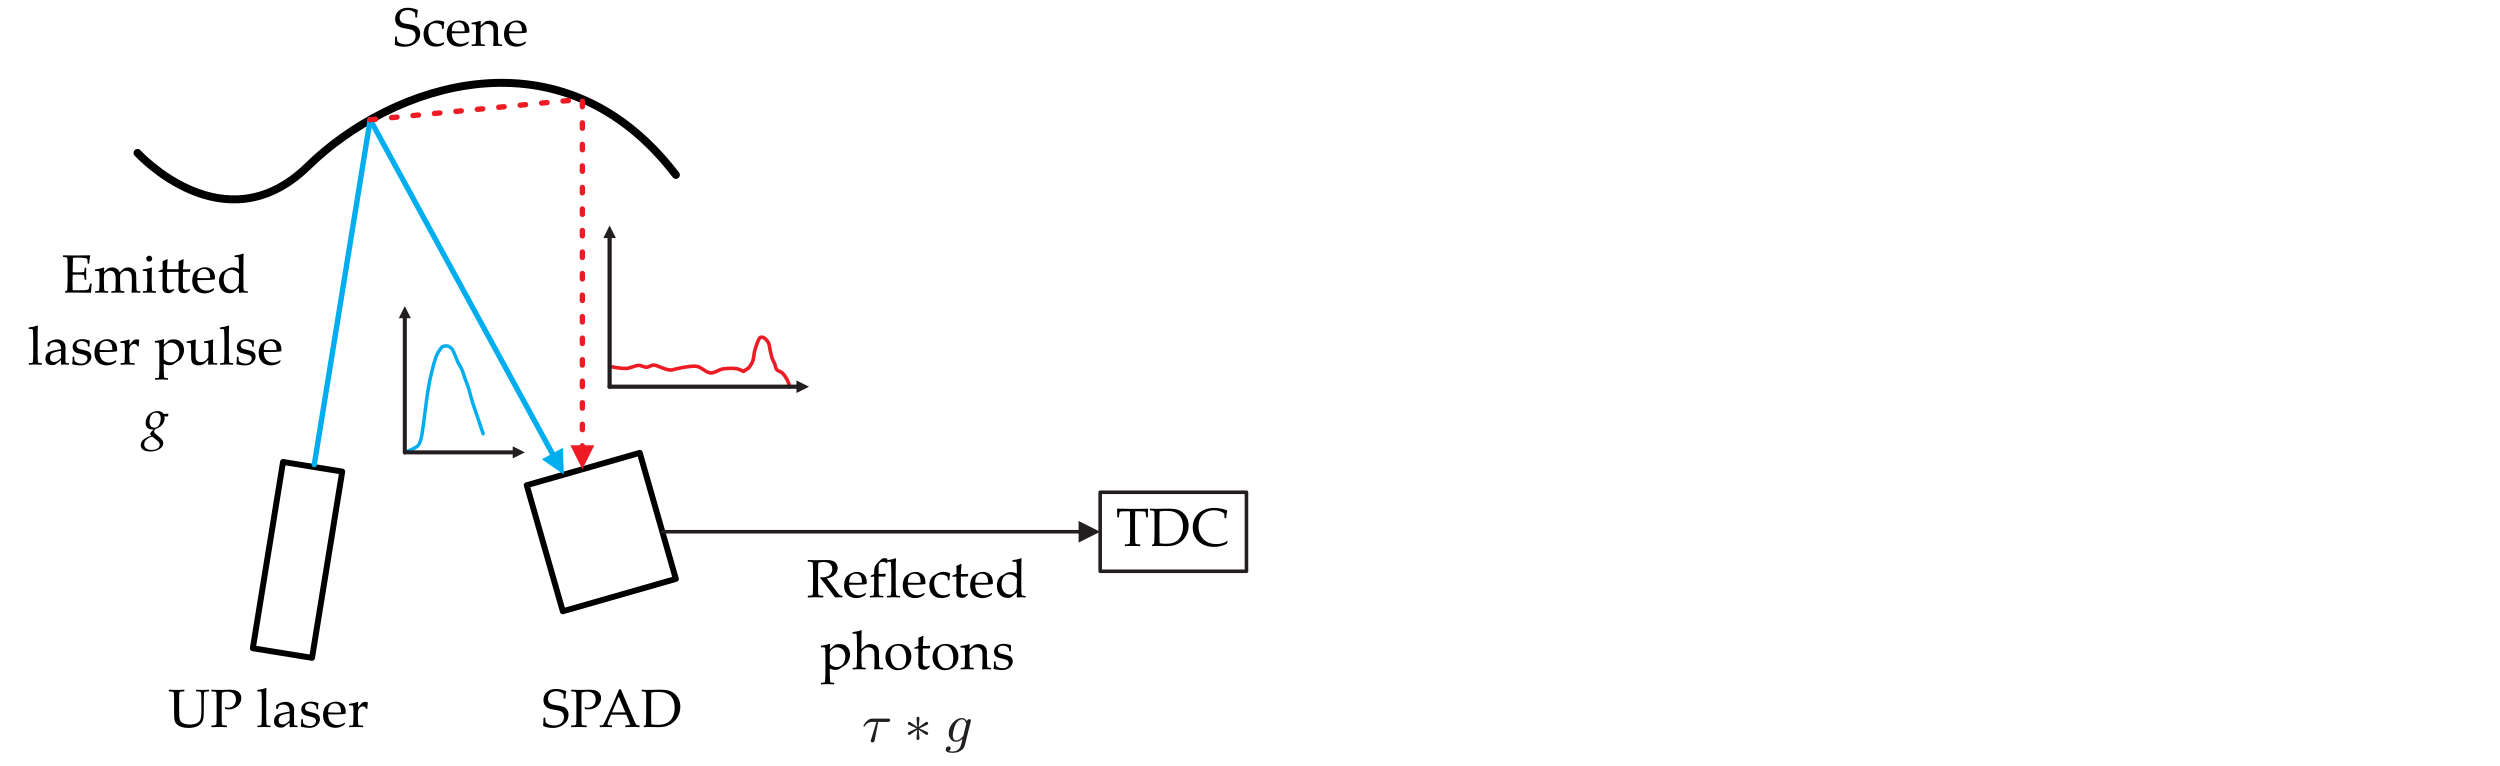 <?xml version="1.0" encoding="UTF-8" standalone="no"?>
<!DOCTYPE svg PUBLIC "-//W3C//DTD SVG 1.1//EN" "http://www.w3.org/Graphics/SVG/1.1/DTD/svg11.dtd">
<svg width="100%" height="100%" viewBox="0 0 1737 532" version="1.1" xmlns="http://www.w3.org/2000/svg" xmlns:xlink="http://www.w3.org/1999/xlink" xml:space="preserve" xmlns:serif="http://www.serif.com/" style="fill-rule:evenodd;clip-rule:evenodd;stroke-linecap:round;stroke-linejoin:round;stroke-miterlimit:1.5;">
    <g id="BG">
        <path d="M196.649,320.972l-20.986,129.43l41.137,6.67l20.986,-129.43l-41.137,-6.67Z" style="fill:none;stroke:black;stroke-width:4.12px;"/>
        <path d="M365.973,337.131l25.076,87.583l78.537,-22.486l-25.076,-87.583l-78.537,22.486Z" style="fill:none;stroke:black;stroke-width:4.12px;"/>
        <path d="M117.317,479.351l0.147,-0.128c3.027,0.098 4.773,0.147 5.237,0.147c0.415,-0 2.166,-0.049 5.255,-0.147l0.146,0.128l0,0.916l-0.146,0.128c-0.843,0.024 -1.493,0.061 -1.95,0.11c-0.458,0.049 -0.791,0.14 -0.998,0.274c-0.208,0.135 -0.345,0.449 -0.412,0.943c-0.067,0.495 -0.101,1.181 -0.101,2.06l-0.037,4.212l0,5.823c0,1.916 0.04,3.323 0.119,4.22c0.08,0.897 0.251,1.654 0.513,2.271c0.263,0.616 0.662,1.147 1.199,1.593c0.538,0.445 1.307,0.808 2.308,1.089c1.001,0.281 2.136,0.421 3.405,0.421c1.343,0 2.597,-0.186 3.763,-0.558c1.166,-0.373 2.054,-0.913 2.664,-1.621c0.611,-0.708 1.01,-1.638 1.2,-2.792c0.189,-1.154 0.283,-2.756 0.283,-4.807l0,-5.639c0,-0.952 -0.015,-2.262 -0.045,-3.928c-0.031,-1.666 -0.104,-2.624 -0.22,-2.875c-0.116,-0.25 -0.33,-0.439 -0.641,-0.567c-0.311,-0.128 -1.175,-0.205 -2.591,-0.229l-0.146,-0.147l-0,-0.86l0.146,-0.165c1.807,0.098 3.253,0.147 4.34,0.147c0.927,-0 2.368,-0.049 4.321,-0.147l0.165,0.147l-0,0.878l-0.165,0.147c-1.147,0.024 -1.895,0.07 -2.243,0.137c-0.348,0.067 -0.592,0.168 -0.732,0.302c-0.141,0.135 -0.245,0.342 -0.312,0.623c-0.067,0.281 -0.113,1.086 -0.137,2.417l-0.055,4.12l0,5.566c0,2.222 -0.085,3.974 -0.256,5.255c-0.171,1.282 -0.553,2.335 -1.145,3.159c-0.592,0.824 -1.294,1.514 -2.105,2.069c-0.812,0.555 -1.853,0.983 -3.122,1.282c-1.27,0.299 -2.588,0.448 -3.955,0.448c-1.709,0 -3.22,-0.189 -4.532,-0.567c-1.313,-0.379 -2.347,-0.879 -3.104,-1.502c-0.757,-0.622 -1.3,-1.278 -1.63,-1.968c-0.329,-0.69 -0.543,-1.502 -0.64,-2.435c-0.098,-0.934 -0.147,-2.359 -0.147,-4.276l0,-7.031l-0.037,-3.571c-0.012,-1.391 -0.045,-2.289 -0.1,-2.691c-0.055,-0.403 -0.141,-0.672 -0.257,-0.806c-0.116,-0.134 -0.338,-0.244 -0.668,-0.33c-0.33,-0.085 -1.141,-0.152 -2.435,-0.201l-0.147,-0.128l0,-0.916Z" style="fill-rule:nonzero;"/>
        <path d="M147.017,479.223c3.076,0.098 5.035,0.147 5.878,0.147c1.147,-0 2.435,-0.031 3.863,-0.092c1.514,-0.049 2.448,-0.073 2.802,-0.073c1.709,-0 3.122,0.177 4.239,0.531c1.117,0.354 2.041,1.001 2.774,1.941c0.732,0.94 1.098,2.075 1.098,3.405c0,1.099 -0.256,2.161 -0.769,3.186c-0.512,1.026 -1.227,1.899 -2.142,2.619c-0.916,0.72 -1.843,1.236 -2.783,1.547c-0.94,0.311 -1.917,0.467 -2.93,0.467c-0.757,0 -1.599,-0.085 -2.527,-0.256l-0.311,-1.117l0.165,-0.183c0.915,0.207 1.66,0.311 2.234,0.311c1.599,-0 2.883,-0.528 3.854,-1.584c0.97,-1.056 1.456,-2.408 1.456,-4.056c-0,-1.66 -0.504,-2.984 -1.511,-3.973c-1.007,-0.989 -2.53,-1.483 -4.569,-1.483c-1.11,-0 -2.331,0.207 -3.662,0.622c-0.109,0.94 -0.164,3.211 -0.164,6.812l-0,8.478l0.018,3.57c0.012,1.38 0.049,2.271 0.11,2.673c0.061,0.403 0.149,0.672 0.265,0.806c0.116,0.134 0.339,0.247 0.669,0.339c0.329,0.091 1.141,0.162 2.435,0.21l0.146,0.11l0,0.916l-0.146,0.146c-3.113,-0.097 -4.865,-0.146 -5.255,-0.146c-0.415,-0 -2.161,0.049 -5.237,0.146l-0.147,-0.146l0,-0.916l0.147,-0.11c1.135,-0.048 1.892,-0.109 2.27,-0.183c0.379,-0.073 0.632,-0.167 0.76,-0.283c0.129,-0.116 0.232,-0.364 0.312,-0.742c0.079,-0.378 0.125,-1.221 0.137,-2.527l0.018,-3.863l0,-8.478l-0.036,-3.571c-0.013,-1.391 -0.046,-2.289 -0.101,-2.691c-0.055,-0.403 -0.14,-0.672 -0.256,-0.806c-0.116,-0.134 -0.339,-0.244 -0.669,-0.33c-0.329,-0.085 -1.141,-0.152 -2.435,-0.201l-0.147,-0.128l0,-0.916l0.147,-0.128Z" style="fill-rule:nonzero;"/>
        <path d="M184.81,477.978l0.348,0.22c-0.134,1.403 -0.202,4.217 -0.202,8.441l0,11.481c0,0.268 0.025,1.132 0.074,2.59c0.048,1.459 0.1,2.311 0.155,2.555c0.055,0.244 0.138,0.421 0.247,0.531c0.11,0.11 0.245,0.18 0.403,0.21c0.159,0.031 0.818,0.083 1.978,0.156l0.165,0.146l-0,0.77l-0.147,0.164c-1.526,-0.097 -2.997,-0.146 -4.413,-0.146c-1.403,-0 -2.868,0.049 -4.394,0.146l-0.165,-0.164l-0,-0.77l0.165,-0.146c1.184,-0.073 1.852,-0.128 2.005,-0.165c0.152,-0.036 0.287,-0.113 0.403,-0.229c0.116,-0.116 0.195,-0.293 0.238,-0.531c0.042,-0.238 0.091,-1.025 0.146,-2.362c0.055,-1.336 0.083,-2.347 0.083,-3.03l-0,-9.485l-0.074,-3.882c-0.036,-1.355 -0.076,-2.295 -0.119,-2.82c-0.042,-0.525 -0.1,-0.836 -0.174,-0.933c-0.073,-0.098 -0.201,-0.171 -0.384,-0.22c-0.183,-0.049 -0.922,-0.073 -2.216,-0.073l-0.165,-0.165l0,-0.769l0.147,-0.165c2.331,-0.269 4.297,-0.72 5.896,-1.355Z" style="fill-rule:nonzero;"/>
        <path d="M192.757,492.681l-0.714,-0.183l-0.147,-0.183l0,-2.27c2.173,-1.612 4.285,-2.417 6.336,-2.417c1.403,-0 2.569,0.262 3.497,0.787c0.928,0.525 1.599,1.181 2.014,1.968c0.415,0.788 0.623,1.706 0.623,2.756l-0.092,3.68l0,5.457c0,0.745 0.052,1.196 0.156,1.355c0.103,0.159 0.222,0.266 0.357,0.32c0.134,0.055 0.384,0.101 0.75,0.138l1.044,0.091l0.147,0.165l-0,0.733l-0.147,0.146c-0.891,-0.073 -1.721,-0.11 -2.49,-0.11c-0.732,0 -1.611,0.037 -2.637,0.11l-0.274,-0.256l0.073,-2.948l-3.992,3.112c-0.671,0.281 -1.404,0.422 -2.197,0.422c-0.977,-0 -1.816,-0.177 -2.518,-0.531c-0.702,-0.354 -1.239,-0.849 -1.611,-1.484c-0.373,-0.634 -0.559,-1.403 -0.559,-2.307c0,-1.794 0.562,-3.195 1.685,-4.202c1.123,-1.007 4.187,-1.865 9.192,-2.573c-0,-1.806 -0.403,-3.079 -1.209,-3.817c-0.805,-0.739 -1.886,-1.108 -3.241,-1.108c-0.708,-0 -1.352,0.104 -1.931,0.311c-0.58,0.208 -0.913,0.376 -0.998,0.504c-0.086,0.128 -0.415,0.876 -0.989,2.243l-0.128,0.091Zm8.496,2.893c-3.418,0.574 -5.548,1.191 -6.391,1.85c-0.842,0.659 -1.263,1.678 -1.263,3.058c-0,1.904 0.946,2.856 2.838,2.856c1.624,0 3.229,-0.94 4.816,-2.82l-0,-4.944Z" style="fill-rule:nonzero;"/>
        <path d="M209.474,499.713l0.788,-0l0.164,0.164c0.025,1.026 0.086,1.905 0.183,2.637c0.379,0.574 1.032,1.041 1.96,1.401c0.927,0.36 1.843,0.54 2.746,0.54c1.294,-0 2.329,-0.348 3.104,-1.044c0.775,-0.696 1.163,-1.526 1.163,-2.49c-0,-0.525 -0.141,-0.98 -0.421,-1.364c-0.281,-0.385 -0.705,-0.702 -1.273,-0.952c-0.568,-0.25 -1.584,-0.547 -3.049,-0.888c-1.257,-0.293 -2.136,-0.522 -2.637,-0.687c-0.5,-0.165 -0.982,-0.442 -1.446,-0.833c-0.464,-0.391 -0.818,-0.87 -1.062,-1.437c-0.244,-0.568 -0.366,-1.194 -0.366,-1.877c-0,-1.636 0.65,-2.945 1.95,-3.928c1.3,-0.983 2.92,-1.474 4.861,-1.474c0.818,0 1.709,0.113 2.674,0.339c0.964,0.226 1.696,0.442 2.197,0.65l0.165,0.256c-0.098,0.489 -0.159,1.77 -0.183,3.845l-0.165,0.165l-0.733,0l-0.164,-0.165c-0.049,-0.744 -0.116,-1.266 -0.202,-1.565c-0.085,-0.299 -0.305,-0.623 -0.659,-0.971c-0.354,-0.347 -0.855,-0.64 -1.502,-0.878c-0.646,-0.239 -1.33,-0.358 -2.05,-0.358c-0.745,0 -1.371,0.11 -1.877,0.33c-0.507,0.22 -0.916,0.552 -1.227,0.998c-0.311,0.446 -0.467,0.986 -0.467,1.62c0,0.464 0.095,0.879 0.284,1.246c0.189,0.366 0.479,0.662 0.87,0.888c0.39,0.225 0.799,0.387 1.227,0.485l1.995,0.513c1.709,0.415 2.933,0.775 3.672,1.08c0.738,0.305 1.309,0.766 1.712,1.382c0.403,0.617 0.604,1.364 0.604,2.243c-0,1.685 -0.696,3.131 -2.087,4.34c-1.392,1.208 -3.18,1.813 -5.365,1.813c-0.77,-0 -1.725,-0.086 -2.866,-0.257c-1.141,-0.171 -2.115,-0.36 -2.921,-0.567l-0.091,-0.238l0.183,-1.227c0.061,-0.379 0.098,-0.76 0.11,-1.145c0.012,-0.384 0.024,-1.193 0.036,-2.426l0.165,-0.164Z" style="fill-rule:nonzero;"/>
        <path d="M239.705,502.404l-0.586,1.319c-1.27,0.817 -2.402,1.348 -3.397,1.593c-0.994,0.244 -1.883,0.366 -2.664,0.366c-1.465,-0 -2.853,-0.287 -4.165,-0.861c-1.313,-0.574 -2.381,-1.544 -3.205,-2.911c-0.824,-1.367 -1.236,-3.015 -1.236,-4.944c0,-1.282 0.159,-2.438 0.476,-3.47c0.318,-1.031 0.65,-1.797 0.998,-2.298c0.348,-0.5 0.937,-1.056 1.767,-1.666c0.83,-0.61 1.709,-1.099 2.637,-1.465c0.928,-0.366 1.929,-0.549 3.003,-0.549c1.465,-0 2.756,0.345 3.873,1.034c1.116,0.69 1.901,1.572 2.352,2.646c0.452,1.074 0.678,2.216 0.678,3.424c-0,0.379 -0.018,0.745 -0.055,1.099l-0.201,0.201c-0.83,0.183 -1.947,0.305 -3.351,0.366c-1.404,0.062 -2.332,0.092 -2.783,0.092l-5.878,0c0.024,2.527 0.659,4.388 1.904,5.585c1.245,1.196 2.771,1.794 4.578,1.794c0.854,0 1.675,-0.146 2.463,-0.439c0.787,-0.293 1.62,-0.702 2.499,-1.227l0.293,0.311Zm-11.737,-7.489c0.22,0.037 1.065,0.08 2.536,0.128c1.471,0.049 2.56,0.074 3.268,0.074c1.697,-0 2.729,-0.031 3.095,-0.092c0.012,-0.293 0.018,-0.519 0.018,-0.677c0,-1.893 -0.384,-3.299 -1.153,-4.221c-0.769,-0.922 -1.819,-1.382 -3.15,-1.382c-1.452,-0 -2.585,0.518 -3.396,1.556c-0.812,1.038 -1.218,2.576 -1.218,4.614Z" style="fill-rule:nonzero;"/>
        <path d="M248.512,487.646l0.348,0.238c-0.073,0.708 -0.128,1.965 -0.165,3.772l1.374,-1.74c0.451,-0.573 0.851,-1.016 1.199,-1.327c0.348,-0.311 0.754,-0.552 1.218,-0.723c0.464,-0.171 0.94,-0.257 1.428,-0.257c0.537,0 1.044,0.11 1.52,0.33l0.128,0.256c-0.195,1.624 -0.305,3.052 -0.33,4.285l-0.824,-0c-0.488,-1.123 -1.275,-1.685 -2.362,-1.685c-0.757,0 -1.416,0.241 -1.977,0.724c-0.562,0.482 -0.937,1.086 -1.126,1.812c-0.19,0.727 -0.284,1.645 -0.284,2.756l-0,2.033c-0,0.366 0.024,1.263 0.073,2.691c0.049,1.428 0.101,2.252 0.156,2.472c0.055,0.22 0.14,0.382 0.256,0.485c0.116,0.104 0.269,0.174 0.458,0.211c0.189,0.037 1.059,0.098 2.609,0.183l0.165,0.146l-0,0.77l-0.165,0.164c-1.623,-0.097 -3.32,-0.146 -5.09,-0.146c-1.404,-0 -2.869,0.049 -4.395,0.146l-0.165,-0.164l0,-0.77l0.165,-0.146c1.184,-0.073 1.853,-0.128 2.005,-0.165c0.153,-0.036 0.287,-0.113 0.403,-0.229c0.116,-0.116 0.195,-0.293 0.238,-0.531c0.043,-0.238 0.092,-1.025 0.147,-2.362c0.054,-1.336 0.082,-2.347 0.082,-3.03l-0,-3.607c-0,-0.489 -0.024,-1.154 -0.073,-1.996c-0.049,-0.842 -0.089,-1.361 -0.119,-1.557c-0.031,-0.195 -0.125,-0.338 -0.284,-0.43c-0.159,-0.091 -0.476,-0.137 -0.952,-0.137l-1.538,-0.018l-0.165,-0.147l-0,-0.787l0.146,-0.147c2.332,-0.281 4.297,-0.738 5.896,-1.373Z" style="fill-rule:nonzero;"/>
        <path d="M377.663,498.797l0.146,-0.146l0.897,-0l0.147,0.146c0.061,1.563 0.143,2.518 0.247,2.866c0.104,0.348 0.433,0.714 0.989,1.098c0.555,0.385 1.294,0.699 2.215,0.943c0.922,0.244 1.853,0.366 2.793,0.366c1.294,0 2.456,-0.238 3.488,-0.714c1.031,-0.476 1.834,-1.175 2.408,-2.096c0.574,-0.922 0.86,-1.956 0.86,-3.104c0,-0.806 -0.137,-1.507 -0.412,-2.106c-0.274,-0.598 -0.659,-1.077 -1.153,-1.437c-0.495,-0.36 -1.059,-0.629 -1.694,-0.806c-0.635,-0.177 -1.581,-0.369 -2.838,-0.576c-1.221,-0.196 -2.176,-0.373 -2.866,-0.531c-0.689,-0.159 -1.376,-0.403 -2.06,-0.733c-0.683,-0.329 -1.254,-0.747 -1.712,-1.254c-0.457,-0.507 -0.824,-1.129 -1.098,-1.868c-0.275,-0.738 -0.412,-1.529 -0.412,-2.371c-0,-2.283 0.793,-4.153 2.38,-5.612c1.587,-1.459 3.717,-2.188 6.391,-2.188c1.062,-0 2.218,0.131 3.469,0.393c1.252,0.263 2.39,0.65 3.415,1.163l0.129,0.22c-0.269,1.123 -0.434,2.722 -0.495,4.797l-0.165,0.147l-0.952,-0l-0.146,-0.128c-0.025,-1.465 -0.061,-2.387 -0.11,-2.765c-0.049,-0.379 -0.604,-0.849 -1.666,-1.41c-1.062,-0.562 -2.216,-0.843 -3.461,-0.843c-1.038,0 -2.008,0.208 -2.911,0.623c-0.904,0.415 -1.587,1.068 -2.051,1.959c-0.464,0.891 -0.696,1.801 -0.696,2.728c-0,0.721 0.14,1.359 0.421,1.914c0.281,0.555 0.644,0.995 1.09,1.318c0.445,0.324 0.964,0.565 1.556,0.724c0.592,0.158 1.675,0.354 3.25,0.586c2.161,0.305 3.732,0.674 4.715,1.107c0.983,0.434 1.77,1.12 2.362,2.06c0.592,0.94 0.888,2.075 0.888,3.406c0,2.6 -1.059,4.767 -3.177,6.5c-2.118,1.734 -4.684,2.6 -7.699,2.6c-2.527,0 -4.743,-0.451 -6.647,-1.355l-0.11,-0.238c0.122,-0.769 0.214,-2.563 0.275,-5.383Z" style="fill-rule:nonzero;"/>
        <path d="M396.98,479.223c3.077,0.098 5.036,0.147 5.878,0.147c1.148,-0 2.435,-0.031 3.864,-0.092c1.513,-0.049 2.447,-0.073 2.801,-0.073c1.709,-0 3.122,0.177 4.239,0.531c1.117,0.354 2.042,1.001 2.774,1.941c0.732,0.94 1.099,2.075 1.099,3.405c-0,1.099 -0.257,2.161 -0.769,3.186c-0.513,1.026 -1.227,1.899 -2.143,2.619c-0.915,0.72 -1.843,1.236 -2.783,1.547c-0.94,0.311 -1.916,0.467 -2.93,0.467c-0.756,0 -1.599,-0.085 -2.526,-0.256l-0.312,-1.117l0.165,-0.183c0.916,0.207 1.66,0.311 2.234,0.311c1.599,-0 2.884,-0.528 3.854,-1.584c0.971,-1.056 1.456,-2.408 1.456,-4.056c0,-1.66 -0.504,-2.984 -1.511,-3.973c-1.007,-0.989 -2.53,-1.483 -4.568,-1.483c-1.111,-0 -2.332,0.207 -3.662,0.622c-0.11,0.94 -0.165,3.211 -0.165,6.812l0,8.478l0.018,3.57c0.013,1.38 0.049,2.271 0.11,2.673c0.061,0.403 0.15,0.672 0.266,0.806c0.116,0.134 0.338,0.247 0.668,0.339c0.33,0.091 1.141,0.162 2.435,0.21l0.147,0.11l-0,0.916l-0.147,0.146c-3.112,-0.097 -4.864,-0.146 -5.255,-0.146c-0.415,-0 -2.16,0.049 -5.237,0.146l-0.146,-0.146l-0,-0.916l0.146,-0.11c1.136,-0.048 1.892,-0.109 2.271,-0.183c0.378,-0.073 0.632,-0.167 0.76,-0.283c0.128,-0.116 0.232,-0.364 0.311,-0.742c0.079,-0.378 0.125,-1.221 0.137,-2.527l0.019,-3.863l-0,-8.478l-0.037,-3.571c-0.012,-1.391 -0.046,-2.289 -0.101,-2.691c-0.055,-0.403 -0.14,-0.672 -0.256,-0.806c-0.116,-0.134 -0.339,-0.244 -0.668,-0.33c-0.33,-0.085 -1.142,-0.152 -2.436,-0.201l-0.146,-0.128l-0,-0.916l0.146,-0.128Z" style="fill-rule:nonzero;"/>
        <path d="M416.866,505.242l-0.165,-0.146l-0,-0.952l0.165,-0.147c0.891,-0.012 1.464,-0.058 1.721,-0.137c0.256,-0.079 0.485,-0.238 0.686,-0.476c0.202,-0.238 0.608,-1.016 1.218,-2.335l1.923,-4.175l4.98,-11.279c0.94,-2.209 1.874,-4.419 2.802,-6.628l1.19,-0l7.819,18.383l1.043,2.454c0.305,0.696 0.656,1.453 1.053,2.271c0.397,0.817 0.671,1.3 0.824,1.446c0.153,0.147 0.342,0.26 0.568,0.339c0.225,0.079 0.729,0.125 1.51,0.137l0.147,0.147l-0,0.952l-0.147,0.146c-1.294,-0.11 -2.459,-0.164 -3.497,-0.164c-2.026,0.061 -4.053,0.116 -6.079,0.164l-0.147,-0.146l0,-0.952l0.147,-0.147c1.367,-0.024 2.222,-0.082 2.563,-0.174c0.342,-0.091 0.513,-0.302 0.513,-0.631c0,-0.269 -0.085,-0.623 -0.256,-1.062l-2.253,-5.585l-10.601,-0l-1.996,4.687c-0.354,0.843 -0.531,1.459 -0.531,1.85c-0,0.305 0.165,0.531 0.494,0.677c0.33,0.147 1.16,0.226 2.49,0.238l0.165,0.147l0,0.952l-0.146,0.146c-1.575,-0.097 -2.954,-0.146 -4.138,-0.146c-1.343,-0 -2.698,0.049 -4.065,0.146Zm8.349,-10.272l9.265,0l-4.596,-11.041l-4.669,11.041Z" style="fill-rule:nonzero;"/>
        <path d="M445.778,479.351l0.146,-0.128c2.112,0.098 3.553,0.147 4.322,0.147l8.569,-0.184c2.442,0 4.443,0.229 6.006,0.687c1.562,0.458 2.951,1.251 4.166,2.38c1.214,1.13 2.136,2.442 2.764,3.937c0.629,1.496 0.943,3.092 0.943,4.788c0,1.648 -0.286,3.278 -0.86,4.889c-0.574,1.612 -1.389,3.055 -2.445,4.331c-1.055,1.275 -2.258,2.304 -3.607,3.085c-1.349,0.781 -2.701,1.303 -4.056,1.566c-1.355,0.262 -2.74,0.393 -4.156,0.393c-0.952,0 -2.747,-0.036 -5.383,-0.11c-0.867,-0.024 -1.441,-0.036 -1.722,-0.036c-0.842,-0 -1.861,0.049 -3.057,0.146l-0.147,-0.146l0,-0.604l0.147,-0.184c0.72,-0.366 1.132,-0.595 1.236,-0.686c0.103,-0.092 0.189,-1.16 0.256,-3.204c0.067,-2.045 0.101,-3.605 0.101,-4.679l-0,-6.72l-0.019,-4.156c0,-0.904 -0.012,-1.639 -0.036,-2.207c-0.025,-0.567 -0.067,-0.973 -0.128,-1.217c-0.061,-0.245 -0.132,-0.415 -0.211,-0.513c-0.079,-0.098 -0.208,-0.18 -0.385,-0.247c-0.177,-0.067 -0.479,-0.125 -0.906,-0.174l-1.392,-0.11l-0.146,-0.128l-0,-0.916Zm6.775,23.895c1.245,0.245 2.679,0.367 4.303,0.367c2.844,-0 5.118,-0.476 6.821,-1.429c1.702,-0.952 2.975,-2.362 3.817,-4.229c0.843,-1.868 1.264,-3.974 1.264,-6.317c-0,-3.455 -0.922,-6.134 -2.765,-8.039c-1.843,-1.904 -4.749,-2.856 -8.716,-2.856c-1.636,-0 -3.21,0.122 -4.724,0.366c-0.098,2.002 -0.147,4.26 -0.147,6.775l0,5.749l0.037,5.384c0,1.05 0.037,2.459 0.11,4.229Z" style="fill-rule:nonzero;"/>
        <path d="M274.588,25.525l0.146,-0.147l0.898,0l0.146,0.147c0.061,1.562 0.144,2.517 0.247,2.865c0.104,0.348 0.434,0.714 0.989,1.099c0.556,0.384 1.294,0.699 2.216,0.943c0.921,0.244 1.852,0.366 2.792,0.366c1.294,0 2.457,-0.238 3.488,-0.714c1.032,-0.476 1.834,-1.175 2.408,-2.097c0.574,-0.921 0.861,-1.956 0.861,-3.103c-0,-0.806 -0.138,-1.508 -0.412,-2.106c-0.275,-0.598 -0.66,-1.077 -1.154,-1.437c-0.494,-0.36 -1.059,-0.629 -1.694,-0.806c-0.634,-0.177 -1.58,-0.369 -2.838,-0.577c-1.22,-0.195 -2.176,-0.372 -2.865,-0.531c-0.69,-0.159 -1.377,-0.403 -2.06,-0.732c-0.684,-0.33 -1.255,-0.748 -1.712,-1.255c-0.458,-0.506 -0.824,-1.129 -1.099,-1.867c-0.275,-0.739 -0.412,-1.529 -0.412,-2.371c0,-2.283 0.794,-4.154 2.38,-5.613c1.587,-1.458 3.717,-2.188 6.391,-2.188c1.062,0 2.218,0.132 3.47,0.394c1.251,0.262 2.389,0.65 3.415,1.163l0.128,0.219c-0.269,1.123 -0.434,2.723 -0.495,4.798l-0.164,0.146l-0.953,0l-0.146,-0.128c-0.024,-1.465 -0.061,-2.386 -0.11,-2.765c-0.049,-0.378 -0.604,-0.848 -1.666,-1.41c-1.062,-0.561 -2.216,-0.842 -3.461,-0.842c-1.037,-0 -2.008,0.208 -2.911,0.623c-0.904,0.415 -1.587,1.068 -2.051,1.959c-0.464,0.891 -0.696,1.8 -0.696,2.728c0,0.72 0.141,1.358 0.421,1.914c0.281,0.555 0.644,0.994 1.09,1.318c0.445,0.323 0.964,0.564 1.556,0.723c0.592,0.159 1.676,0.354 3.25,0.586c2.161,0.305 3.733,0.675 4.715,1.108c0.983,0.433 1.77,1.12 2.362,2.06c0.592,0.94 0.888,2.075 0.888,3.406c0,2.6 -1.059,4.766 -3.177,6.5c-2.117,1.733 -4.684,2.6 -7.699,2.6c-2.527,-0 -4.743,-0.452 -6.647,-1.355l-0.11,-0.238c0.122,-0.769 0.214,-2.564 0.275,-5.383Z" style="fill-rule:nonzero;"/>
        <path d="M308.719,29.864l-0.733,1.227c-1.574,0.867 -3.332,1.3 -5.273,1.3c-2.686,0 -4.761,-0.8 -6.226,-2.399c-1.464,-1.599 -2.197,-3.662 -2.197,-6.189c0,-1.147 0.125,-2.169 0.375,-3.067c0.251,-0.897 0.568,-1.638 0.953,-2.224c0.384,-0.586 0.808,-1.05 1.272,-1.392c0.464,-0.342 1.248,-0.818 2.353,-1.428c1.105,-0.611 1.938,-1.01 2.5,-1.2c0.561,-0.189 1.336,-0.283 2.325,-0.283c1.892,-0 3.442,0.36 4.651,1.08c-0.232,1.379 -0.409,2.917 -0.531,4.614l-0.165,0.147l-0.751,-0l-0.164,-0.165c-0.049,-1.025 -0.116,-1.715 -0.202,-2.069c-0.085,-0.354 -0.571,-0.733 -1.456,-1.135c-0.885,-0.403 -1.828,-0.605 -2.829,-0.605c-1.001,0 -1.892,0.211 -2.673,0.632c-0.781,0.421 -1.37,1.111 -1.767,2.069c-0.397,0.958 -0.595,2.103 -0.595,3.433c0,1.123 0.159,2.219 0.476,3.287c0.317,1.068 0.736,1.953 1.254,2.655c0.519,0.702 1.206,1.267 2.06,1.694c0.855,0.427 1.807,0.641 2.857,0.641c0.659,-0 1.303,-0.086 1.932,-0.257c0.628,-0.171 1.351,-0.451 2.169,-0.842l0.385,0.476Z" style="fill-rule:nonzero;"/>
        <path d="M325.656,29.132l-0.586,1.318c-1.269,0.818 -2.402,1.349 -3.396,1.593c-0.995,0.244 -1.883,0.366 -2.665,0.366c-1.464,0 -2.853,-0.287 -4.165,-0.86c-1.313,-0.574 -2.381,-1.544 -3.205,-2.912c-0.824,-1.367 -1.236,-3.015 -1.236,-4.943c0,-1.282 0.159,-2.439 0.476,-3.47c0.318,-1.032 0.651,-1.798 0.998,-2.298c0.348,-0.501 0.937,-1.056 1.767,-1.667c0.83,-0.61 1.709,-1.098 2.637,-1.464c0.928,-0.367 1.929,-0.55 3.003,-0.55c1.465,0 2.756,0.345 3.873,1.035c1.117,0.69 1.901,1.571 2.353,2.646c0.451,1.074 0.677,2.215 0.677,3.424c0,0.378 -0.018,0.744 -0.055,1.098l-0.201,0.202c-0.83,0.183 -1.947,0.305 -3.351,0.366c-1.404,0.061 -2.332,0.092 -2.783,0.092l-5.878,-0c0.024,2.526 0.659,4.388 1.904,5.584c1.245,1.197 2.771,1.795 4.578,1.795c0.854,-0 1.675,-0.147 2.463,-0.44c0.787,-0.293 1.62,-0.702 2.499,-1.227l0.293,0.312Zm-11.737,-7.489c0.22,0.036 1.065,0.079 2.536,0.128c1.471,0.049 2.56,0.073 3.268,0.073c1.697,0 2.729,-0.03 3.095,-0.091c0.012,-0.293 0.018,-0.519 0.018,-0.678c0,-1.892 -0.384,-3.299 -1.153,-4.22c-0.769,-0.922 -1.819,-1.383 -3.15,-1.383c-1.452,0 -2.585,0.519 -3.396,1.556c-0.812,1.038 -1.218,2.576 -1.218,4.615Z" style="fill-rule:nonzero;"/>
        <path d="M333.694,14.373l0.348,0.238c-0.073,0.818 -0.122,1.893 -0.146,3.223c0.976,-0.806 1.904,-1.623 2.783,-2.453c0.256,-0.232 0.497,-0.403 0.723,-0.513c0.226,-0.11 0.602,-0.226 1.126,-0.348c0.525,-0.122 1.062,-0.183 1.612,-0.183c0.927,-0 1.828,0.189 2.701,0.567c0.872,0.379 1.532,0.827 1.977,1.346c0.446,0.519 0.754,1.132 0.925,1.84c0.171,0.709 0.256,1.581 0.256,2.619l0,3.223c0,0.207 0.031,1.727 0.092,4.559c0.024,1.16 0.152,1.849 0.384,2.069c0.232,0.22 0.989,0.33 2.271,0.33l0.146,0.146l0,0.787l-0.146,0.147c-1.551,-0.098 -2.6,-0.147 -3.15,-0.147c-0.317,0 -1.208,0.049 -2.673,0.147l-0.22,-0.202c0.159,-1.586 0.238,-3.656 0.238,-6.207l0,-2.398c0,-1.441 -0.033,-2.479 -0.1,-3.113c-0.068,-0.635 -0.272,-1.212 -0.614,-1.731c-0.342,-0.518 -0.799,-0.921 -1.373,-1.208c-0.574,-0.287 -1.257,-0.43 -2.051,-0.43c-0.635,-0 -1.178,0.064 -1.63,0.192c-0.451,0.128 -0.958,0.39 -1.519,0.787c-0.562,0.397 -0.977,0.769 -1.245,1.117c-0.269,0.348 -0.431,0.672 -0.486,0.971c-0.055,0.299 -0.082,0.936 -0.082,1.913l-0,3.186c-0,0.269 0.024,1.132 0.073,2.591c0.049,1.459 0.101,2.31 0.156,2.554c0.055,0.244 0.137,0.421 0.247,0.531c0.11,0.11 0.244,0.18 0.403,0.211c0.159,0.03 0.818,0.082 1.977,0.156l0.165,0.146l0,0.769l-0.146,0.165c-1.526,-0.098 -2.997,-0.147 -4.413,-0.147c-1.404,0 -2.869,0.049 -4.395,0.147l-0.165,-0.165l0,-0.769l0.165,-0.146c1.184,-0.074 1.853,-0.129 2.005,-0.165c0.153,-0.037 0.287,-0.113 0.403,-0.229c0.116,-0.116 0.195,-0.293 0.238,-0.531c0.043,-0.238 0.092,-1.026 0.147,-2.362c0.055,-1.337 0.082,-2.347 0.082,-3.031l0,-3.607c0,-0.488 -0.024,-1.153 -0.073,-1.996c-0.049,-0.842 -0.089,-1.361 -0.119,-1.556c-0.031,-0.195 -0.125,-0.339 -0.284,-0.43c-0.159,-0.092 -0.476,-0.138 -0.952,-0.138l-1.538,-0.018l-0.165,-0.146l-0,-0.788l0.146,-0.146c2.332,-0.281 4.297,-0.739 5.896,-1.374Z" style="fill-rule:nonzero;"/>
        <path d="M365.445,29.132l-0.586,1.318c-1.27,0.818 -2.402,1.349 -3.397,1.593c-0.995,0.244 -1.883,0.366 -2.664,0.366c-1.465,0 -2.853,-0.287 -4.165,-0.86c-1.313,-0.574 -2.381,-1.544 -3.205,-2.912c-0.824,-1.367 -1.236,-3.015 -1.236,-4.943c0,-1.282 0.159,-2.439 0.476,-3.47c0.318,-1.032 0.65,-1.798 0.998,-2.298c0.348,-0.501 0.937,-1.056 1.767,-1.667c0.83,-0.61 1.709,-1.098 2.637,-1.464c0.928,-0.367 1.929,-0.55 3.003,-0.55c1.465,0 2.756,0.345 3.873,1.035c1.116,0.69 1.901,1.571 2.352,2.646c0.452,1.074 0.678,2.215 0.678,3.424c-0,0.378 -0.018,0.744 -0.055,1.098l-0.201,0.202c-0.831,0.183 -1.947,0.305 -3.351,0.366c-1.404,0.061 -2.332,0.092 -2.783,0.092l-5.878,-0c0.024,2.526 0.659,4.388 1.904,5.584c1.245,1.197 2.771,1.795 4.578,1.795c0.854,-0 1.675,-0.147 2.463,-0.44c0.787,-0.293 1.62,-0.702 2.499,-1.227l0.293,0.312Zm-11.737,-7.489c0.22,0.036 1.065,0.079 2.536,0.128c1.471,0.049 2.56,0.073 3.268,0.073c1.697,0 2.729,-0.03 3.095,-0.091c0.012,-0.293 0.018,-0.519 0.018,-0.678c0,-1.892 -0.384,-3.299 -1.153,-4.22c-0.77,-0.922 -1.819,-1.383 -3.15,-1.383c-1.453,0 -2.585,0.519 -3.396,1.556c-0.812,1.038 -1.218,2.576 -1.218,4.615Z" style="fill-rule:nonzero;"/>
        <path d="M95.56,106.265c-0,0 60.182,66.069 118.449,9.148c58.266,-56.92 176.417,-97.578 255.577,6.099" style="fill:none;stroke:black;stroke-width:5.53px;"/>
    </g>
    <g id="S1">
        <path d="M218.358,322.786l38.85,-239.604" style="fill:none;stroke:rgb(0,174,239);stroke-width:3.74px;"/>
        <g transform="matrix(1,0,0,1,-71.781,72.98)">
            <g transform="matrix(37.5,0,0,37.5,114.178,130.296)">
                <path d="M0.036,-0.687l0.004,-0.003c0.111,0.002 0.183,0.003 0.214,0.003c0.107,-0 0.202,-0.001 0.285,-0.003l0.003,0.003c-0.009,0.032 -0.015,0.081 -0.019,0.147l-0.002,0.004l-0.024,0l-0.005,-0.004c0.001,-0.002 0.001,-0.005 0.001,-0.007c-0,-0.028 -0.002,-0.054 -0.007,-0.079c-0.02,-0.01 -0.049,-0.016 -0.085,-0.018c-0.036,-0.003 -0.063,-0.004 -0.082,-0.004c-0.025,-0 -0.058,0.001 -0.098,0.005l-0.002,0.078l-0.002,0.089l-0.001,0.1c0.035,0.001 0.067,0.002 0.097,0.002c0.03,0 0.055,-0.001 0.075,-0.002c0.02,-0.002 0.032,-0.004 0.036,-0.007c0.003,-0.002 0.006,-0.006 0.007,-0.012c0.002,-0.006 0.004,-0.016 0.005,-0.032l0.002,-0.03l0.004,-0.004l0.022,0l0.004,0.004c-0,0.035 -0.001,0.071 -0.002,0.107l0.002,0.11l-0.004,0.004l-0.022,-0l-0.004,-0.004l-0.003,-0.03c-0.003,-0.022 -0.005,-0.036 -0.007,-0.04c-0.001,-0.005 -0.004,-0.009 -0.009,-0.012c-0.005,-0.003 -0.017,-0.006 -0.036,-0.008c-0.02,-0.002 -0.047,-0.003 -0.081,-0.003c-0.019,0 -0.047,0.001 -0.086,0.003c-0.002,0.027 -0.003,0.073 -0.003,0.137c0,0.068 0.001,0.118 0.003,0.151l0.09,-0c0.079,-0 0.128,-0.001 0.148,-0.003c0.02,-0.002 0.039,-0.007 0.057,-0.015c0.003,-0.007 0.007,-0.024 0.014,-0.052c0.007,-0.027 0.011,-0.044 0.012,-0.051l0.005,-0.003l0.023,-0l0.004,0.003c-0.003,0.014 -0.006,0.039 -0.009,0.074c-0.002,0.034 -0.004,0.064 -0.004,0.089l-0.003,0.004c-0.062,-0.002 -0.144,-0.003 -0.244,-0.003l-0.133,-0.001c-0.031,0 -0.063,0.001 -0.097,0.004l-0.004,-0.004l0,-0.016l0.004,-0.005c0.019,-0.01 0.03,-0.016 0.033,-0.018c0.003,-0.003 0.005,-0.031 0.007,-0.086c0.002,-0.054 0.003,-0.096 0.003,-0.125l-0,-0.179l-0.001,-0.111c0,-0.024 -0,-0.043 -0.001,-0.058c-0.001,-0.016 -0.002,-0.026 -0.003,-0.033c-0.002,-0.006 -0.004,-0.011 -0.006,-0.014c-0.002,-0.002 -0.005,-0.004 -0.01,-0.006c-0.005,-0.002 -0.013,-0.003 -0.024,-0.005l-0.037,-0.003l-0.004,-0.003l-0,-0.025Z" style="fill-rule:nonzero;"/>
            </g>
            <g transform="matrix(37.5,0,0,37.5,137.085,130.296)">
                <path d="M0.18,-0.465l0.009,0.006c-0.002,0.022 -0.003,0.047 -0.004,0.077l0.046,-0.042c0.013,-0.012 0.022,-0.02 0.026,-0.024c0.005,-0.003 0.014,-0.007 0.03,-0.011c0.016,-0.005 0.032,-0.007 0.049,-0.007c0.033,-0 0.061,0.008 0.086,0.024c0.024,0.016 0.042,0.038 0.054,0.067c0.044,-0.042 0.07,-0.065 0.077,-0.07c0.007,-0.004 0.019,-0.009 0.035,-0.014c0.016,-0.004 0.032,-0.007 0.048,-0.007c0.025,0 0.049,0.006 0.071,0.017c0.021,0.011 0.038,0.025 0.051,0.043c0.013,0.018 0.02,0.038 0.022,0.058c0.002,0.021 0.003,0.05 0.003,0.086l0,0.052c0,0.005 0.001,0.046 0.003,0.121c0.001,0.031 0.004,0.049 0.01,0.055c0.007,0.006 0.027,0.009 0.06,0.009l0.004,0.004l0,0.021l-0.004,0.004c-0.041,-0.003 -0.069,-0.004 -0.084,-0.004c-0.008,0 -0.031,0.001 -0.07,0.004l-0.007,-0.005c0.005,-0.043 0.007,-0.098 0.007,-0.166l-0,-0.059c-0,-0.051 -0.003,-0.088 -0.008,-0.108c-0.005,-0.021 -0.016,-0.038 -0.034,-0.051c-0.018,-0.013 -0.039,-0.02 -0.064,-0.02c-0.017,0 -0.034,0.004 -0.049,0.011c-0.015,0.007 -0.029,0.017 -0.041,0.031c-0.013,0.014 -0.019,0.027 -0.021,0.039c-0.001,0.011 -0.002,0.033 -0.002,0.065l0,0.061c0,0.015 0.001,0.041 0.002,0.081c0.002,0.039 0.003,0.062 0.005,0.069c0.001,0.006 0.003,0.011 0.006,0.014c0.003,0.002 0.007,0.004 0.011,0.005c0.004,0.001 0.022,0.002 0.053,0.004l0.004,0.004l-0,0.021l-0.004,0.004c-0.041,-0.003 -0.08,-0.004 -0.118,-0.004c-0.034,-0 -0.074,0.001 -0.117,0.004l-0.004,-0.004l-0,-0.021l0.004,-0.004c0.032,-0.002 0.05,-0.003 0.054,-0.004c0.004,-0.001 0.007,-0.003 0.01,-0.006c0.003,-0.003 0.006,-0.008 0.007,-0.015c0.001,-0.006 0.002,-0.027 0.004,-0.063c0.001,-0.035 0.002,-0.062 0.002,-0.08l-0,-0.056c-0,-0.037 -0.003,-0.065 -0.008,-0.085c-0.005,-0.02 -0.016,-0.037 -0.032,-0.05c-0.017,-0.014 -0.038,-0.021 -0.063,-0.021c-0.019,0 -0.037,0.004 -0.053,0.012c-0.016,0.007 -0.029,0.017 -0.04,0.028c-0.01,0.011 -0.016,0.022 -0.019,0.032c-0.002,0.009 -0.003,0.03 -0.003,0.063l-0,0.072c-0,0.015 0,0.041 0.002,0.081c0.001,0.039 0.002,0.062 0.004,0.069c0.001,0.006 0.003,0.011 0.007,0.014c0.003,0.002 0.006,0.004 0.01,0.005c0.004,0.001 0.022,0.002 0.053,0.004l0.004,0.004l0,0.021l-0.004,0.004c-0.04,-0.003 -0.08,-0.004 -0.117,-0.004c-0.038,-0 -0.077,0.001 -0.118,0.004l-0.004,-0.004l-0,-0.021l0.004,-0.004c0.032,-0.002 0.05,-0.003 0.054,-0.004c0.004,-0.001 0.008,-0.003 0.011,-0.006c0.003,-0.003 0.005,-0.008 0.006,-0.015c0.001,-0.006 0.002,-0.027 0.004,-0.063c0.001,-0.035 0.002,-0.062 0.002,-0.08l0,-0.097c0,-0.013 -0.001,-0.03 -0.002,-0.053c-0.001,-0.022 -0.002,-0.036 -0.003,-0.041c-0.001,-0.005 -0.003,-0.009 -0.008,-0.012c-0.004,-0.002 -0.012,-0.003 -0.025,-0.003l-0.041,-0.001l-0.004,-0.004l-0,-0.021l0.003,-0.004c0.063,-0.007 0.115,-0.019 0.158,-0.036Z" style="fill-rule:nonzero;"/>
            </g>
            <g transform="matrix(37.5,0,0,37.5,170.19,130.296)">
                <path d="M0.141,-0.684c0.015,0 0.028,0.006 0.039,0.017c0.01,0.01 0.016,0.023 0.016,0.039c-0,0.015 -0.006,0.027 -0.016,0.038c-0.011,0.011 -0.024,0.016 -0.039,0.016c-0.015,0 -0.028,-0.005 -0.039,-0.016c-0.011,-0.01 -0.017,-0.023 -0.017,-0.038c0,-0.016 0.006,-0.029 0.017,-0.039c0.011,-0.011 0.024,-0.017 0.039,-0.017Zm0.041,0.219l0.009,0.006c-0.003,0.043 -0.005,0.097 -0.005,0.163l0,0.11c0,0.007 0.001,0.03 0.002,0.069c0.001,0.039 0.003,0.062 0.004,0.068c0.002,0.007 0.004,0.011 0.007,0.014c0.003,0.003 0.006,0.005 0.01,0.006c0.005,0.001 0.022,0.002 0.053,0.004l0.005,0.004l-0,0.021l-0.004,0.004c-0.041,-0.003 -0.08,-0.004 -0.118,-0.004c-0.037,0 -0.076,0.001 -0.117,0.004l-0.005,-0.004l0,-0.021l0.005,-0.004c0.031,-0.002 0.049,-0.003 0.053,-0.004c0.004,-0.001 0.008,-0.003 0.011,-0.006c0.003,-0.003 0.005,-0.008 0.006,-0.015c0.002,-0.006 0.003,-0.027 0.004,-0.063c0.002,-0.035 0.002,-0.062 0.002,-0.08l0,-0.097c0,-0.013 -0,-0.03 -0.001,-0.053c-0.002,-0.022 -0.003,-0.036 -0.004,-0.041c-0,-0.005 -0.003,-0.009 -0.007,-0.012c-0.004,-0.002 -0.013,-0.003 -0.026,-0.003l-0.041,-0.001l-0.004,-0.004l-0,-0.021l0.004,-0.004c0.062,-0.007 0.114,-0.019 0.157,-0.036Z" style="fill-rule:nonzero;"/>
            </g>
            <g transform="matrix(37.5,0,0,37.5,181.103,130.296)">
                <path d="M0.614,-0.429l-0.01,0.041l-0.003,0.004c-0.017,-0 -0.035,-0 -0.056,-0c-0.018,-0 -0.041,-0 -0.07,0l-0.003,0.199c0,0.048 0.002,0.08 0.004,0.094c0.003,0.014 0.009,0.024 0.019,0.031c0.01,0.007 0.023,0.01 0.041,0.01c0.021,0 0.042,-0.006 0.06,-0.017l0.012,0.018c-0.008,0.005 -0.027,0.021 -0.056,0.049c-0.017,0.007 -0.034,0.011 -0.052,0.011c-0.073,0 -0.11,-0.035 -0.11,-0.106l0.003,-0.084l-0,-0.205l-0.213,0l-0.003,0.199c-0,0.048 0.001,0.08 0.004,0.094c0.003,0.014 0.009,0.024 0.019,0.031c0.009,0.007 0.023,0.01 0.04,0.01c0.022,0 0.042,-0.006 0.061,-0.017l0.012,0.018c-0.008,0.005 -0.027,0.021 -0.057,0.049c-0.017,0.007 -0.034,0.011 -0.051,0.011c-0.074,0 -0.11,-0.035 -0.11,-0.106l0.002,-0.084l0,-0.202l-0.02,-0c-0.014,-0 -0.031,0 -0.05,0.002l-0.005,-0.004l0,-0.013l0.004,-0.005c0.03,-0.011 0.055,-0.022 0.074,-0.032c0,-0.085 -0.001,-0.134 -0.003,-0.148c0.034,-0.012 0.061,-0.024 0.083,-0.038l0.011,0.01c-0.003,0.021 -0.007,0.08 -0.011,0.176l0.214,0c0,-0.092 -0,-0.141 -0.001,-0.148c0.033,-0.012 0.061,-0.024 0.082,-0.038l0.012,0.01c-0.003,0.021 -0.007,0.08 -0.012,0.179c0.016,0 0.034,0 0.053,0c0.038,0 0.066,-0.001 0.082,-0.003l0.004,0.004Z" style="fill-rule:nonzero;"/>
            </g>
            <g transform="matrix(37.5,0,0,37.5,204.413,130.296)">
                <path d="M0.432,-0.072l-0.016,0.035c-0.034,0.022 -0.064,0.036 -0.091,0.043c-0.026,0.006 -0.05,0.01 -0.071,0.01c-0.039,-0 -0.076,-0.008 -0.111,-0.023c-0.035,-0.016 -0.063,-0.042 -0.085,-0.078c-0.022,-0.036 -0.033,-0.08 -0.033,-0.132c-0,-0.034 0.004,-0.065 0.013,-0.092c0.008,-0.028 0.017,-0.048 0.026,-0.062c0.009,-0.013 0.025,-0.028 0.047,-0.044c0.022,-0.016 0.046,-0.029 0.071,-0.039c0.024,-0.01 0.051,-0.015 0.08,-0.015c0.039,0 0.073,0.009 0.103,0.028c0.03,0.018 0.051,0.042 0.063,0.07c0.012,0.029 0.018,0.059 0.018,0.092c-0,0.01 -0.001,0.02 -0.002,0.029l-0.005,0.005c-0.022,0.005 -0.052,0.009 -0.089,0.01c-0.038,0.002 -0.063,0.003 -0.075,0.003l-0.156,-0c0,0.067 0.017,0.117 0.05,0.149c0.034,0.031 0.074,0.047 0.123,0.047c0.022,0 0.044,-0.004 0.065,-0.011c0.021,-0.008 0.043,-0.019 0.067,-0.033l0.008,0.008Zm-0.313,-0.199c0.006,0 0.028,0.002 0.067,0.003c0.04,0.001 0.069,0.002 0.087,0.002c0.046,-0 0.073,-0.001 0.083,-0.003c0,-0.007 0,-0.013 0,-0.018c0,-0.05 -0.01,-0.088 -0.03,-0.112c-0.021,-0.025 -0.049,-0.037 -0.084,-0.037c-0.039,-0 -0.069,0.014 -0.091,0.041c-0.022,0.028 -0.032,0.069 -0.032,0.124Z" style="fill-rule:nonzero;"/>
            </g>
            <g transform="matrix(37.5,0,0,37.5,222.375,130.296)">
                <path d="M0.329,-0.662l-0,-0.021l0.004,-0.004c0.062,-0.007 0.114,-0.019 0.157,-0.036l0.009,0.006c-0.004,0.037 -0.005,0.112 -0.005,0.225l-0,0.32c-0,0.033 0,0.061 0.001,0.086c0.002,0.024 0.004,0.039 0.006,0.044c0.003,0.004 0.008,0.008 0.015,0.011c0.007,0.003 0.026,0.005 0.057,0.008l0.004,0.004l0,0.019l-0.004,0.004c-0.035,-0.002 -0.063,-0.004 -0.082,-0.004c-0.018,0 -0.043,0.002 -0.075,0.004l-0.006,-0.005c0.001,-0.032 0.002,-0.055 0.002,-0.067c-0,-0.002 -0,-0.008 0,-0.019c-0.018,0.013 -0.036,0.028 -0.054,0.044c-0.026,0.023 -0.043,0.038 -0.051,0.043c-0.015,0.008 -0.037,0.012 -0.064,0.012c-0.045,-0 -0.083,-0.011 -0.115,-0.033c-0.031,-0.023 -0.054,-0.051 -0.067,-0.085c-0.013,-0.035 -0.02,-0.07 -0.02,-0.106c0,-0.037 0.007,-0.072 0.021,-0.106c0.014,-0.034 0.033,-0.059 0.059,-0.075c0.025,-0.015 0.053,-0.031 0.083,-0.048c0.03,-0.017 0.06,-0.025 0.09,-0.025c0.041,-0 0.081,0.01 0.118,0.03l-0.002,-0.108c-0,-0.038 -0.001,-0.064 -0.003,-0.079c-0.001,-0.015 -0.003,-0.024 -0.005,-0.027c-0.002,-0.002 -0.005,-0.004 -0.01,-0.006c-0.004,-0.001 -0.024,-0.002 -0.059,-0.002l-0.004,-0.004Zm0.083,0.31c-0.02,-0.023 -0.042,-0.04 -0.067,-0.052c-0.025,-0.012 -0.049,-0.018 -0.074,-0.018c-0.027,-0 -0.053,0.007 -0.076,0.022c-0.024,0.015 -0.041,0.037 -0.051,0.066c-0.011,0.029 -0.016,0.061 -0.016,0.095c-0,0.057 0.014,0.102 0.043,0.137c0.029,0.034 0.065,0.052 0.109,0.052c0.024,-0 0.045,-0.006 0.063,-0.017c0.018,-0.011 0.034,-0.025 0.045,-0.044c0.012,-0.018 0.019,-0.037 0.021,-0.056c0.002,-0.018 0.003,-0.052 0.003,-0.102l0,-0.083Z" style="fill-rule:nonzero;"/>
            </g>
            <g transform="matrix(37.5,0,0,37.5,90.915,180.284)">
                <path d="M0.183,-0.723l0.009,0.006c-0.004,0.037 -0.005,0.112 -0.005,0.225l-0,0.306c-0,0.007 0,0.03 0.001,0.069c0.002,0.039 0.003,0.062 0.005,0.068c0.001,0.007 0.003,0.011 0.006,0.014c0.003,0.003 0.007,0.005 0.011,0.006c0.004,0.001 0.022,0.002 0.053,0.004l0.004,0.004l0,0.021l-0.004,0.004c-0.041,-0.003 -0.08,-0.004 -0.117,-0.004c-0.038,-0 -0.077,0.001 -0.118,0.004l-0.004,-0.004l-0,-0.021l0.004,-0.004c0.032,-0.002 0.05,-0.003 0.054,-0.004c0.004,-0.001 0.007,-0.003 0.011,-0.006c0.003,-0.003 0.005,-0.008 0.006,-0.015c0.001,-0.006 0.002,-0.027 0.004,-0.063c0.001,-0.035 0.002,-0.062 0.002,-0.08l-0,-0.253l-0.002,-0.104c-0.001,-0.036 -0.002,-0.061 -0.003,-0.075c-0.001,-0.014 -0.003,-0.022 -0.005,-0.025c-0.002,-0.003 -0.005,-0.004 -0.01,-0.006c-0.005,-0.001 -0.025,-0.002 -0.059,-0.002l-0.005,-0.004l0,-0.021l0.004,-0.004c0.063,-0.007 0.115,-0.019 0.158,-0.036Z" style="fill-rule:nonzero;"/>
            </g>
            <g transform="matrix(37.5,0,0,37.5,101.828,180.284)">
                <path d="M0.104,-0.331l-0.02,-0.005l-0.003,-0.005l-0,-0.06c0.058,-0.043 0.114,-0.065 0.169,-0.065c0.037,0 0.068,0.007 0.093,0.021c0.025,0.014 0.042,0.032 0.053,0.053c0.012,0.021 0.017,0.045 0.017,0.073l-0.002,0.098l-0,0.146c-0,0.02 0.001,0.032 0.004,0.036c0.003,0.004 0.006,0.007 0.009,0.008c0.004,0.002 0.011,0.003 0.02,0.004l0.028,0.003l0.004,0.004l0,0.02l-0.004,0.003c-0.024,-0.002 -0.046,-0.003 -0.066,-0.003c-0.02,0 -0.043,0.001 -0.071,0.003l-0.007,-0.006l0.002,-0.079l-0.106,0.083c-0.018,0.007 -0.038,0.011 -0.059,0.011c-0.026,0 -0.048,-0.005 -0.067,-0.014c-0.019,-0.009 -0.033,-0.023 -0.043,-0.04c-0.01,-0.016 -0.015,-0.037 -0.015,-0.061c0,-0.048 0.015,-0.085 0.045,-0.112c0.03,-0.027 0.112,-0.05 0.245,-0.069c0,-0.048 -0.011,-0.082 -0.032,-0.101c-0.022,-0.02 -0.05,-0.03 -0.087,-0.03c-0.018,-0 -0.036,0.003 -0.051,0.008c-0.016,0.006 -0.024,0.01 -0.027,0.014c-0.002,0.003 -0.011,0.023 -0.026,0.06l-0.003,0.002Zm0.226,0.077c-0.091,0.015 -0.148,0.032 -0.17,0.049c-0.023,0.018 -0.034,0.045 -0.034,0.082c-0,0.051 0.025,0.076 0.076,0.076c0.043,0 0.086,-0.025 0.128,-0.075l0,-0.132Z" style="fill-rule:nonzero;"/>
            </g>
            <g transform="matrix(37.5,0,0,37.5,120.578,180.284)">
                <path d="M0.049,-0.144l0.021,0l0.005,0.005c0,0.027 0.002,0.051 0.005,0.07c0.01,0.015 0.027,0.028 0.052,0.038c0.025,0.009 0.049,0.014 0.073,0.014c0.035,-0 0.062,-0.009 0.083,-0.028c0.021,-0.018 0.031,-0.041 0.031,-0.066c-0,-0.014 -0.004,-0.026 -0.011,-0.037c-0.008,-0.01 -0.019,-0.018 -0.034,-0.025c-0.015,-0.007 -0.043,-0.015 -0.082,-0.024c-0.033,-0.008 -0.057,-0.014 -0.07,-0.018c-0.013,-0.004 -0.026,-0.012 -0.039,-0.022c-0.012,-0.011 -0.021,-0.023 -0.028,-0.039c-0.006,-0.015 -0.01,-0.031 -0.01,-0.05c0,-0.043 0.018,-0.078 0.052,-0.104c0.035,-0.027 0.078,-0.04 0.13,-0.04c0.022,0 0.046,0.003 0.071,0.009c0.026,0.006 0.046,0.012 0.059,0.018l0.004,0.006c-0.002,0.013 -0.004,0.048 -0.005,0.103l-0.004,0.004l-0.019,0l-0.005,-0.004c-0.001,-0.02 -0.003,-0.034 -0.005,-0.042c-0.003,-0.008 -0.008,-0.016 -0.018,-0.026c-0.009,-0.009 -0.023,-0.017 -0.04,-0.023c-0.017,-0.006 -0.035,-0.01 -0.055,-0.01c-0.019,0 -0.036,0.003 -0.05,0.009c-0.013,0.006 -0.024,0.015 -0.032,0.027c-0.009,0.012 -0.013,0.026 -0.013,0.043c0,0.012 0.003,0.023 0.008,0.033c0.005,0.01 0.013,0.018 0.023,0.024c0.01,0.006 0.021,0.01 0.033,0.013l0.053,0.014c0.046,0.011 0.078,0.02 0.098,0.028c0.02,0.008 0.035,0.021 0.045,0.037c0.011,0.017 0.017,0.037 0.017,0.06c-0,0.045 -0.019,0.084 -0.056,0.116c-0.037,0.032 -0.085,0.048 -0.143,0.048c-0.021,0 -0.046,-0.002 -0.077,-0.007c-0.03,-0.004 -0.056,-0.009 -0.077,-0.015l-0.003,-0.006l0.005,-0.033c0.002,-0.01 0.003,-0.02 0.003,-0.03c0,-0.011 0.001,-0.032 0.001,-0.065l0.004,-0.005Z" style="fill-rule:nonzero;"/>
            </g>
            <g transform="matrix(37.5,0,0,37.5,136.471,180.284)">
                <path d="M0.432,-0.072l-0.016,0.035c-0.034,0.022 -0.064,0.036 -0.091,0.043c-0.026,0.006 -0.05,0.01 -0.071,0.01c-0.039,-0 -0.076,-0.008 -0.111,-0.023c-0.035,-0.016 -0.063,-0.042 -0.085,-0.078c-0.022,-0.036 -0.033,-0.08 -0.033,-0.132c-0,-0.034 0.004,-0.065 0.013,-0.092c0.008,-0.028 0.017,-0.048 0.026,-0.062c0.009,-0.013 0.025,-0.028 0.047,-0.044c0.022,-0.016 0.046,-0.029 0.071,-0.039c0.024,-0.01 0.051,-0.015 0.08,-0.015c0.039,0 0.073,0.009 0.103,0.028c0.03,0.018 0.051,0.042 0.063,0.07c0.012,0.029 0.018,0.059 0.018,0.092c-0,0.01 -0.001,0.02 -0.002,0.029l-0.005,0.005c-0.022,0.005 -0.052,0.009 -0.089,0.01c-0.038,0.002 -0.063,0.003 -0.075,0.003l-0.156,-0c0,0.067 0.017,0.117 0.05,0.149c0.034,0.031 0.074,0.047 0.123,0.047c0.022,0 0.044,-0.004 0.065,-0.011c0.021,-0.008 0.043,-0.019 0.067,-0.033l0.008,0.008Zm-0.313,-0.199c0.006,0 0.028,0.002 0.067,0.003c0.04,0.001 0.069,0.002 0.087,0.002c0.046,-0 0.073,-0.001 0.083,-0.003c0,-0.007 0,-0.013 0,-0.018c0,-0.05 -0.01,-0.088 -0.03,-0.112c-0.021,-0.025 -0.049,-0.037 -0.084,-0.037c-0.039,-0 -0.069,0.014 -0.091,0.041c-0.022,0.028 -0.032,0.069 -0.032,0.124Z" style="fill-rule:nonzero;"/>
            </g>
            <g transform="matrix(37.5,0,0,37.5,154.434,180.284)">
                <path d="M0.188,-0.465l0.009,0.006c-0.002,0.019 -0.004,0.052 -0.005,0.101l0.037,-0.047c0.012,-0.015 0.023,-0.027 0.032,-0.035c0.009,-0.008 0.02,-0.015 0.032,-0.019c0.013,-0.005 0.026,-0.007 0.039,-0.007c0.014,-0 0.027,0.003 0.04,0.008l0.003,0.007c-0.005,0.044 -0.008,0.082 -0.008,0.115l-0.022,-0c-0.013,-0.03 -0.034,-0.045 -0.063,-0.045c-0.02,-0 -0.038,0.006 -0.053,0.019c-0.015,0.013 -0.025,0.029 -0.03,0.048c-0.005,0.02 -0.008,0.044 -0.008,0.074l0,0.054c0,0.01 0.001,0.034 0.002,0.072c0.002,0.038 0.003,0.06 0.005,0.066c0.001,0.006 0.003,0.01 0.006,0.013c0.003,0.002 0.008,0.004 0.013,0.005c0.005,0.001 0.028,0.003 0.069,0.005l0.005,0.004l-0,0.021l-0.005,0.004c-0.043,-0.003 -0.088,-0.004 -0.136,-0.004c-0.037,-0 -0.076,0.001 -0.117,0.004l-0.004,-0.004l-0,-0.021l0.004,-0.004c0.032,-0.002 0.05,-0.003 0.054,-0.004c0.004,-0.001 0.007,-0.003 0.01,-0.006c0.004,-0.003 0.006,-0.008 0.007,-0.015c0.001,-0.006 0.002,-0.027 0.004,-0.063c0.001,-0.035 0.002,-0.062 0.002,-0.08l-0,-0.097c-0,-0.013 -0.001,-0.03 -0.002,-0.053c-0.001,-0.022 -0.002,-0.036 -0.003,-0.041c-0.001,-0.005 -0.004,-0.009 -0.008,-0.012c-0.004,-0.002 -0.013,-0.003 -0.025,-0.003l-0.041,-0.001l-0.005,-0.004l0,-0.021l0.004,-0.004c0.062,-0.007 0.115,-0.019 0.157,-0.036Z" style="fill-rule:nonzero;"/>
            </g>
            <g transform="matrix(37.5,0,0,37.5,178.622,180.284)">
                <path d="M0.181,-0.471l0.009,0.006c-0.003,0.037 -0.005,0.07 -0.005,0.098c0.044,-0.04 0.075,-0.067 0.092,-0.08c0.018,-0.013 0.048,-0.019 0.09,-0.019c0.027,-0 0.051,0.003 0.073,0.011c0.022,0.007 0.042,0.019 0.06,0.036c0.019,0.017 0.034,0.038 0.044,0.063c0.011,0.025 0.017,0.054 0.017,0.087c-0,0.024 -0.004,0.048 -0.012,0.072c-0.007,0.024 -0.017,0.046 -0.029,0.067c-0.012,0.02 -0.022,0.034 -0.03,0.04c-0.007,0.007 -0.022,0.017 -0.045,0.03c-0.02,0.013 -0.041,0.026 -0.061,0.04c-0.014,0.011 -0.023,0.017 -0.029,0.02c-0.006,0.003 -0.015,0.006 -0.028,0.009c-0.013,0.003 -0.027,0.004 -0.041,0.004c-0.034,0 -0.068,-0.008 -0.101,-0.026l-0,0.104c-0,0.007 0,0.031 0.002,0.069c0.001,0.039 0.002,0.062 0.004,0.069c0.001,0.006 0.003,0.011 0.006,0.014c0.003,0.003 0.007,0.004 0.011,0.005c0.004,0.001 0.022,0.002 0.053,0.004l0.004,0.004l0,0.021l-0.004,0.004c-0.04,-0.002 -0.08,-0.004 -0.117,-0.004c-0.037,0 -0.076,0.002 -0.117,0.004l-0.005,-0.004l0,-0.021l0.005,-0.004c0.031,-0.002 0.049,-0.003 0.053,-0.004c0.004,-0.001 0.008,-0.003 0.011,-0.006c0.003,-0.003 0.005,-0.008 0.006,-0.015c0.002,-0.007 0.003,-0.029 0.004,-0.065c0.002,-0.037 0.003,-0.065 0.003,-0.083l-0,-0.374c-0,-0.017 -0.001,-0.037 -0.003,-0.059c-0.001,-0.023 -0.002,-0.035 -0.003,-0.039c-0.001,-0.004 -0.004,-0.007 -0.007,-0.009c-0.004,-0.002 -0.013,-0.003 -0.026,-0.003l-0.041,-0.001l-0.004,-0.004l0,-0.021l0.004,-0.004c0.062,-0.007 0.114,-0.019 0.157,-0.036Zm0.004,0.374c0.015,0.016 0.033,0.029 0.055,0.04c0.022,0.011 0.047,0.017 0.073,0.017c0.032,-0 0.06,-0.008 0.084,-0.024c0.024,-0.016 0.043,-0.039 0.057,-0.07c0.013,-0.031 0.02,-0.065 0.02,-0.102c-0,-0.031 -0.006,-0.059 -0.018,-0.085c-0.012,-0.026 -0.03,-0.046 -0.055,-0.061c-0.025,-0.015 -0.052,-0.023 -0.08,-0.023c-0.017,0 -0.034,0.003 -0.05,0.009c-0.016,0.006 -0.031,0.015 -0.046,0.027c-0.014,0.012 -0.024,0.023 -0.03,0.033c-0.006,0.011 -0.01,0.02 -0.01,0.027c-0,0.007 -0,0.014 -0,0.023l-0,0.189Z" style="fill-rule:nonzero;"/>
            </g>
            <g transform="matrix(37.5,0,0,37.5,201.163,180.284)">
                <path d="M0.169,-0.465l0.009,0.006c-0.003,0.043 -0.005,0.097 -0.005,0.163l-0,0.113c-0,0.042 0.003,0.071 0.009,0.087c0.007,0.017 0.018,0.029 0.033,0.038c0.016,0.008 0.035,0.013 0.056,0.013c0.024,-0 0.045,-0.005 0.065,-0.014c0.019,-0.01 0.036,-0.023 0.049,-0.04c0.013,-0.017 0.021,-0.028 0.023,-0.034c0.002,-0.006 0.003,-0.022 0.004,-0.049l0.001,-0.055l0,-0.053c0,-0.013 -0.001,-0.03 -0.002,-0.053c-0.001,-0.022 -0.002,-0.036 -0.003,-0.041c-0.001,-0.005 -0.003,-0.009 -0.008,-0.012c-0.004,-0.002 -0.012,-0.003 -0.025,-0.003l-0.041,-0.001l-0.004,-0.004l-0,-0.021l0.003,-0.004c0.063,-0.007 0.115,-0.019 0.158,-0.036l0.009,0.006c-0.004,0.043 -0.005,0.097 -0.005,0.163l-0,0.086c-0,0.004 0,0.044 0.002,0.119c0.001,0.028 0.002,0.045 0.005,0.051c0.003,0.006 0.007,0.01 0.012,0.012c0.005,0.003 0.019,0.004 0.043,0.004l0.014,0l0.004,0.004l0,0.02l-0.004,0.004c-0.046,-0.003 -0.076,-0.004 -0.092,-0.004c-0.02,0 -0.043,0.001 -0.069,0.003l-0.004,-0.003c0.002,-0.034 0.003,-0.062 0.004,-0.085c-0.02,0.016 -0.044,0.037 -0.07,0.064c-0.01,0.01 -0.025,0.019 -0.044,0.025c-0.018,0.007 -0.04,0.011 -0.064,0.011c-0.037,-0 -0.065,-0.006 -0.085,-0.018c-0.021,-0.011 -0.035,-0.027 -0.043,-0.048c-0.009,-0.02 -0.013,-0.055 -0.013,-0.105l0,-0.038l0,-0.096c0,-0.013 -0,-0.03 -0.002,-0.053c-0.001,-0.022 -0.002,-0.036 -0.003,-0.041c-0.001,-0.005 -0.003,-0.009 -0.007,-0.012c-0.005,-0.002 -0.013,-0.003 -0.026,-0.003l-0.041,-0.001l-0.004,-0.004l-0,-0.021l0.004,-0.004c0.062,-0.007 0.114,-0.019 0.157,-0.036Z" style="fill-rule:nonzero;"/>
            </g>
            <g transform="matrix(37.5,0,0,37.5,223.776,180.284)">
                <path d="M0.183,-0.723l0.009,0.006c-0.004,0.037 -0.005,0.112 -0.005,0.225l-0,0.306c-0,0.007 0,0.03 0.001,0.069c0.002,0.039 0.003,0.062 0.005,0.068c0.001,0.007 0.003,0.011 0.006,0.014c0.003,0.003 0.007,0.005 0.011,0.006c0.004,0.001 0.022,0.002 0.053,0.004l0.004,0.004l0,0.021l-0.004,0.004c-0.041,-0.003 -0.08,-0.004 -0.117,-0.004c-0.038,-0 -0.077,0.001 -0.118,0.004l-0.004,-0.004l-0,-0.021l0.004,-0.004c0.032,-0.002 0.05,-0.003 0.054,-0.004c0.004,-0.001 0.007,-0.003 0.011,-0.006c0.003,-0.003 0.005,-0.008 0.006,-0.015c0.001,-0.006 0.002,-0.027 0.004,-0.063c0.001,-0.035 0.002,-0.062 0.002,-0.08l-0,-0.253l-0.002,-0.104c-0.001,-0.036 -0.002,-0.061 -0.003,-0.075c-0.001,-0.014 -0.003,-0.022 -0.005,-0.025c-0.002,-0.003 -0.005,-0.004 -0.01,-0.006c-0.005,-0.001 -0.025,-0.002 -0.059,-0.002l-0.005,-0.004l0,-0.021l0.004,-0.004c0.063,-0.007 0.115,-0.019 0.158,-0.036Z" style="fill-rule:nonzero;"/>
            </g>
            <g transform="matrix(37.5,0,0,37.5,234.689,180.284)">
                <path d="M0.049,-0.144l0.021,0l0.005,0.005c0,0.027 0.002,0.051 0.005,0.07c0.01,0.015 0.027,0.028 0.052,0.038c0.025,0.009 0.049,0.014 0.073,0.014c0.035,-0 0.062,-0.009 0.083,-0.028c0.021,-0.018 0.031,-0.041 0.031,-0.066c-0,-0.014 -0.004,-0.026 -0.011,-0.037c-0.008,-0.01 -0.019,-0.018 -0.034,-0.025c-0.015,-0.007 -0.043,-0.015 -0.082,-0.024c-0.033,-0.008 -0.057,-0.014 -0.07,-0.018c-0.013,-0.004 -0.026,-0.012 -0.039,-0.022c-0.012,-0.011 -0.021,-0.023 -0.028,-0.039c-0.006,-0.015 -0.01,-0.031 -0.01,-0.05c0,-0.043 0.018,-0.078 0.052,-0.104c0.035,-0.027 0.078,-0.04 0.13,-0.04c0.022,0 0.046,0.003 0.071,0.009c0.026,0.006 0.046,0.012 0.059,0.018l0.004,0.006c-0.002,0.013 -0.004,0.048 -0.005,0.103l-0.004,0.004l-0.019,0l-0.005,-0.004c-0.001,-0.02 -0.003,-0.034 -0.005,-0.042c-0.003,-0.008 -0.008,-0.016 -0.018,-0.026c-0.009,-0.009 -0.023,-0.017 -0.04,-0.023c-0.017,-0.006 -0.035,-0.01 -0.055,-0.01c-0.019,0 -0.036,0.003 -0.05,0.009c-0.013,0.006 -0.024,0.015 -0.032,0.027c-0.009,0.012 -0.013,0.026 -0.013,0.043c0,0.012 0.003,0.023 0.008,0.033c0.005,0.01 0.013,0.018 0.023,0.024c0.01,0.006 0.021,0.01 0.033,0.013l0.053,0.014c0.046,0.011 0.078,0.02 0.098,0.028c0.02,0.008 0.035,0.021 0.045,0.037c0.011,0.017 0.017,0.037 0.017,0.06c-0,0.045 -0.019,0.084 -0.056,0.116c-0.037,0.032 -0.085,0.048 -0.143,0.048c-0.021,0 -0.046,-0.002 -0.077,-0.007c-0.03,-0.004 -0.056,-0.009 -0.077,-0.015l-0.003,-0.006l0.005,-0.033c0.002,-0.01 0.003,-0.02 0.003,-0.03c0,-0.011 0.001,-0.032 0.001,-0.065l0.004,-0.005Z" style="fill-rule:nonzero;"/>
            </g>
            <g transform="matrix(37.5,0,0,37.5,250.583,180.284)">
                <path d="M0.432,-0.072l-0.016,0.035c-0.034,0.022 -0.064,0.036 -0.091,0.043c-0.026,0.006 -0.05,0.01 -0.071,0.01c-0.039,-0 -0.076,-0.008 -0.111,-0.023c-0.035,-0.016 -0.063,-0.042 -0.085,-0.078c-0.022,-0.036 -0.033,-0.08 -0.033,-0.132c-0,-0.034 0.004,-0.065 0.013,-0.092c0.008,-0.028 0.017,-0.048 0.026,-0.062c0.009,-0.013 0.025,-0.028 0.047,-0.044c0.022,-0.016 0.046,-0.029 0.071,-0.039c0.024,-0.01 0.051,-0.015 0.08,-0.015c0.039,0 0.073,0.009 0.103,0.028c0.03,0.018 0.051,0.042 0.063,0.07c0.012,0.029 0.018,0.059 0.018,0.092c-0,0.01 -0.001,0.02 -0.002,0.029l-0.005,0.005c-0.022,0.005 -0.052,0.009 -0.089,0.01c-0.038,0.002 -0.063,0.003 -0.075,0.003l-0.156,-0c0,0.067 0.017,0.117 0.05,0.149c0.034,0.031 0.074,0.047 0.123,0.047c0.022,0 0.044,-0.004 0.065,-0.011c0.021,-0.008 0.043,-0.019 0.067,-0.033l0.008,0.008Zm-0.313,-0.199c0.006,0 0.028,0.002 0.067,0.003c0.04,0.001 0.069,0.002 0.087,0.002c0.046,-0 0.073,-0.001 0.083,-0.003c0,-0.007 0,-0.013 0,-0.018c0,-0.05 -0.01,-0.088 -0.03,-0.112c-0.021,-0.025 -0.049,-0.037 -0.084,-0.037c-0.039,-0 -0.069,0.014 -0.091,0.041c-0.022,0.028 -0.032,0.069 -0.032,0.124Z" style="fill-rule:nonzero;"/>
            </g>
            <g transform="matrix(37.5,0,0,37.5,170.355,230.272)">
                <path d="M0.175,-0.014c-0.015,-0.015 -0.022,-0.027 -0.022,-0.034c-0,-0.008 0.005,-0.018 0.015,-0.031c0.01,-0.013 0.027,-0.03 0.052,-0.052c-0.01,0.001 -0.017,0.001 -0.023,0.001c-0.039,0 -0.07,-0.01 -0.093,-0.03c-0.022,-0.021 -0.034,-0.051 -0.034,-0.091c0,-0.029 0.006,-0.057 0.017,-0.085c0.011,-0.028 0.026,-0.051 0.045,-0.069c0.019,-0.018 0.042,-0.033 0.069,-0.046c0.027,-0.013 0.056,-0.02 0.088,-0.02c0.056,0 0.094,0.019 0.116,0.055c0.038,-0.001 0.066,-0.003 0.085,-0.006l0.002,0.002l-0.008,0.049c-0.009,-0.001 -0.017,-0.001 -0.026,-0.001c-0.011,-0 -0.024,0.001 -0.039,0.002c0.002,0.01 0.002,0.02 0.002,0.028c0,0.046 -0.015,0.088 -0.045,0.125c-0.03,0.038 -0.07,0.063 -0.122,0.077c-0.018,0.018 -0.027,0.032 -0.027,0.044c0,0.013 0.005,0.024 0.014,0.035c0.01,0.011 0.039,0.037 0.088,0.077c0.028,0.022 0.046,0.042 0.055,0.06c0.008,0.017 0.012,0.033 0.012,0.049c0,0.042 -0.023,0.078 -0.069,0.108c-0.046,0.03 -0.104,0.045 -0.174,0.045c-0.056,-0 -0.1,-0.011 -0.129,-0.032c-0.03,-0.022 -0.045,-0.051 -0.045,-0.087c0,-0.021 0.006,-0.042 0.018,-0.063c0.011,-0.021 0.033,-0.041 0.065,-0.061c0.032,-0.021 0.07,-0.037 0.113,-0.049Zm-0.034,-0.256c0,0.034 0.008,0.06 0.024,0.079c0.016,0.019 0.038,0.028 0.068,0.028c0.039,0 0.068,-0.017 0.087,-0.053c0.019,-0.035 0.029,-0.076 0.029,-0.12c-0,-0.023 -0.004,-0.041 -0.01,-0.056c-0.007,-0.015 -0.017,-0.027 -0.03,-0.035c-0.014,-0.009 -0.03,-0.013 -0.05,-0.013c-0.037,0 -0.067,0.017 -0.087,0.05c-0.021,0.034 -0.031,0.074 -0.031,0.12Zm0.049,0.273c-0.027,0.007 -0.053,0.018 -0.078,0.034c-0.025,0.016 -0.043,0.033 -0.053,0.051c-0.011,0.019 -0.016,0.038 -0.016,0.058c-0,0.033 0.013,0.059 0.038,0.077c0.026,0.018 0.059,0.027 0.1,0.027c0.028,0 0.053,-0.003 0.076,-0.011c0.023,-0.008 0.041,-0.02 0.054,-0.035c0.013,-0.015 0.02,-0.031 0.02,-0.049c-0,-0.012 -0.003,-0.023 -0.009,-0.035c-0.005,-0.012 -0.012,-0.021 -0.021,-0.029c-0.008,-0.008 -0.022,-0.02 -0.042,-0.035l-0.069,-0.053Z" style="fill-rule:nonzero;"/>
            </g>
        </g>
    </g>
    <g id="S2">
        <g>
            <path d="M281.262,314.302c-0,-0 7.106,-2.578 9.08,-4.59c1.501,-1.529 2.256,-4.678 2.763,-7.479c1.244,-6.877 3.103,-24.831 4.706,-33.783c1.232,-6.88 3.377,-15.389 4.912,-19.929c1.004,-2.969 2.984,-5.949 4.297,-7.309c1.023,-1.059 2.677,-0.821 3.581,-0.849c0.629,-0.02 1.269,0.249 1.842,0.679c0.679,0.51 1.643,1.283 2.23,2.38c0.955,1.785 2.456,6.091 3.5,8.329c0.843,1.808 1.958,3.244 2.763,5.099c0.835,1.926 1.485,4.321 2.251,6.459c0.801,2.238 1.8,4.556 2.558,6.969c0.835,2.663 1.536,6.087 2.455,9.009c1.194,3.796 3.462,10.085 4.707,13.768c0.934,2.764 2.153,6.474 2.763,8.329" style="fill:none;stroke:rgb(0,174,239);stroke-width:2.43px;"/>
            <path d="M285.471,221.098l-4.209,-8.419l-4.21,8.419l8.419,-0Z" style="fill:rgb(35,31,32);"/>
            <path d="M281.262,219.414l-0,94.888" style="fill:none;stroke:rgb(35,31,32);stroke-width:2.81px;"/>
            <path d="M356.237,318.511l8.418,-4.209l-8.418,-4.21l-0,8.419Z" style="fill:rgb(35,31,32);"/>
            <path d="M357.92,314.302l-76.658,-0" style="fill:none;stroke:rgb(35,31,32);stroke-width:2.81px;"/>
        </g>
        <path d="M391.098,311.088l0.671,18.658l-15.329,-10.658l14.658,-8Z" style="fill:rgb(0,174,239);"/>
        <path d="M257.208,83.182c0,-0 101.42,185.838 128.161,234.837" style="fill:none;stroke:rgb(0,174,239);stroke-width:3.74px;"/>
    </g>
    <g id="S3">
        <g>
            <path d="M423.563,254.614c2.68,0.502 8.039,1.507 11.371,1.383c2.95,-0.11 6.243,-1.986 8.62,-2.128c1.92,-0.115 3.831,1.312 5.64,1.277c1.801,-0.036 3.421,-1.67 5.214,-1.49c2.998,0.301 9.365,4.257 12.771,3.299c3.405,-0.958 12.002,-2.849 16.371,-2.497c3.584,0.289 6.714,4.301 9.841,4.61c3.088,0.305 5.916,-2.263 8.924,-2.758c3.006,-0.495 6.761,-0.495 9.127,-0.212c1.785,0.213 3.976,1.344 5.071,1.909" style="fill:none;stroke:rgb(237,28,36);stroke-width:2.5px;"/>
            <path d="M516.513,258.007c1.217,-0.778 3.651,-2.334 3.651,-2.334c-0,0 2.241,-2.933 2.839,-4.668c0.744,-2.157 0.818,-5.588 1.623,-8.274c0.811,-2.707 2.197,-6.64 3.245,-7.968c0.646,-0.819 2.154,-0.513 3.042,-0c1.014,0.585 2.367,2.184 3.043,3.512c0.676,1.328 0.667,2.973 1.014,4.456c0.405,1.732 0.879,4.279 1.42,5.941c0.458,1.407 1.284,2.68 1.825,4.031c0.534,1.333 0.541,3.008 1.42,4.073c0.879,1.065 2.757,1.275 3.853,2.317c1.183,1.125 2.367,2.829 3.246,4.431c0.878,1.601 1.645,3.985 2.028,5.177" style="fill:none;stroke:rgb(237,28,36);stroke-width:2.5px;"/>
        </g>
        <path d="M412.969,309.368l-8.349,16.698l-8.35,-16.698l16.699,-0Z" style="fill:rgb(237,28,36);"/>
        <path d="M257.208,83.182l147.412,-14.293l-0,243.818" style="fill:none;stroke:rgb(237,28,36);stroke-width:3.74px;stroke-dasharray:3.74,11.22,0,0;"/>
        <g>
            <path d="M427.938,165.408l-4.375,-8.75l-4.375,8.75l8.75,-0Z" style="fill:rgb(35,31,32);"/>
            <path d="M423.563,163.658l0,105.043" style="fill:none;stroke:rgb(35,31,32);stroke-width:2.92px;"/>
            <path d="M553.378,273.076l8.75,-4.375l-8.75,-4.375l-0,8.75Z" style="fill:rgb(35,31,32);"/>
            <path d="M555.128,268.701l-131.565,-0" style="fill:none;stroke:rgb(35,31,32);stroke-width:2.92px;"/>
        </g>
    </g>
    <g id="S4">
        <g>
            <g transform="matrix(1,0,0,1,472.039,284.665)">
                <g transform="matrix(37.5,0,0,37.5,88.437,130.296)">
                    <path d="M0.021,-0.687l0.003,-0.003c0.06,0.003 0.106,0.004 0.14,0.004c0.036,-0 0.086,-0.001 0.149,-0.003c0.023,-0.001 0.039,-0.001 0.05,-0.001c0.082,-0 0.138,0.015 0.167,0.044c0.03,0.03 0.044,0.066 0.044,0.107c0,0.027 -0.007,0.054 -0.021,0.081c-0.015,0.026 -0.036,0.048 -0.064,0.067c-0.028,0.019 -0.066,0.033 -0.115,0.042c0.009,0.013 0.025,0.035 0.049,0.066l0.069,0.092c0.023,0.03 0.047,0.062 0.072,0.096c0.026,0.034 0.043,0.053 0.05,0.057c0.008,0.005 0.014,0.007 0.02,0.008c0.005,0.001 0.013,0.002 0.025,0.002l0.004,0.004l0,0.023l-0.004,0.004c-0.016,-0.002 -0.034,-0.003 -0.056,-0.003c-0.023,0 -0.048,0.001 -0.076,0.003c-0.022,-0.027 -0.057,-0.075 -0.106,-0.142c-0.056,-0.078 -0.113,-0.151 -0.171,-0.217l0.004,-0.016c0.017,0.001 0.031,0.002 0.04,0.002c0.056,-0 0.1,-0.014 0.132,-0.041c0.032,-0.027 0.048,-0.064 0.048,-0.112c0,-0.043 -0.014,-0.075 -0.043,-0.097c-0.028,-0.022 -0.067,-0.033 -0.116,-0.033c-0.034,-0 -0.066,0.004 -0.097,0.014c-0.005,0.007 -0.007,0.068 -0.007,0.183l-0,0.226l0,0.095c0.001,0.037 0.002,0.061 0.003,0.072c0.002,0.01 0.004,0.017 0.007,0.021c0.004,0.004 0.009,0.007 0.018,0.009c0.009,0.002 0.031,0.004 0.065,0.006l0.004,0.003l0,0.024l-0.004,0.004c-0.001,-0 -0.03,-0.001 -0.086,-0.003c-0.023,-0.001 -0.041,-0.001 -0.054,-0.001c-0.01,-0 -0.057,0.001 -0.14,0.004l-0.003,-0.004l-0,-0.024l0.003,-0.003c0.031,-0.002 0.051,-0.003 0.061,-0.005c0.01,-0.002 0.017,-0.005 0.02,-0.008c0.004,-0.003 0.006,-0.009 0.009,-0.02c0.002,-0.01 0.003,-0.032 0.003,-0.067l0.001,-0.103l-0,-0.226l-0.001,-0.095c-0.001,-0.037 -0.002,-0.061 -0.003,-0.072c-0.001,-0.011 -0.004,-0.018 -0.007,-0.022c-0.003,-0.003 -0.009,-0.006 -0.018,-0.008c-0.008,-0.003 -0.03,-0.004 -0.065,-0.006l-0.003,-0.003l-0,-0.025Z" style="fill-rule:nonzero;"/>
                </g>
                <g transform="matrix(37.5,0,0,37.5,113.486,130.296)">
                    <path d="M0.432,-0.072l-0.016,0.035c-0.034,0.022 -0.064,0.036 -0.091,0.043c-0.026,0.006 -0.05,0.01 -0.071,0.01c-0.039,-0 -0.076,-0.008 -0.111,-0.023c-0.035,-0.016 -0.063,-0.042 -0.085,-0.078c-0.022,-0.036 -0.033,-0.08 -0.033,-0.132c-0,-0.034 0.004,-0.065 0.013,-0.092c0.008,-0.028 0.017,-0.048 0.026,-0.062c0.009,-0.013 0.025,-0.028 0.047,-0.044c0.022,-0.016 0.046,-0.029 0.071,-0.039c0.024,-0.01 0.051,-0.015 0.08,-0.015c0.039,0 0.073,0.009 0.103,0.028c0.03,0.018 0.051,0.042 0.063,0.07c0.012,0.029 0.018,0.059 0.018,0.092c-0,0.01 -0.001,0.02 -0.002,0.029l-0.005,0.005c-0.022,0.005 -0.052,0.009 -0.089,0.01c-0.038,0.002 -0.063,0.003 -0.075,0.003l-0.156,-0c0,0.067 0.017,0.117 0.05,0.149c0.034,0.031 0.074,0.047 0.123,0.047c0.022,0 0.044,-0.004 0.065,-0.011c0.021,-0.008 0.043,-0.019 0.067,-0.033l0.008,0.008Zm-0.313,-0.199c0.006,0 0.028,0.002 0.067,0.003c0.04,0.001 0.069,0.002 0.087,0.002c0.046,-0 0.073,-0.001 0.083,-0.003c0,-0.007 0,-0.013 0,-0.018c0,-0.05 -0.01,-0.088 -0.03,-0.112c-0.021,-0.025 -0.049,-0.037 -0.084,-0.037c-0.039,-0 -0.069,0.014 -0.091,0.041c-0.022,0.028 -0.032,0.069 -0.032,0.124Z" style="fill-rule:nonzero;"/>
                </g>
                <g transform="matrix(37.5,0,0,37.5,131.449,130.296)">
                    <path d="M0.186,-0.432l0.052,-0c0.027,-0 0.053,-0.001 0.077,-0.003l0.004,0.005l-0.008,0.043l-0.005,0.005c-0.01,-0 -0.016,-0 -0.019,-0l-0.063,-0.001l-0.038,0l0,0.197c0,0.01 0.001,0.034 0.002,0.071c0.002,0.038 0.003,0.06 0.004,0.066c0.002,0.007 0.004,0.011 0.007,0.014c0.003,0.003 0.008,0.005 0.015,0.007c0.007,0.001 0.025,0.002 0.055,0.003l0.004,0.004l-0,0.021l-0.004,0.004c-0.015,-0.001 -0.033,-0.002 -0.055,-0.003c-0.019,-0.001 -0.041,-0.001 -0.068,-0.001c-0.036,-0 -0.075,0.001 -0.118,0.004l-0.004,-0.004l-0,-0.021l0.004,-0.004c0.031,-0.002 0.049,-0.003 0.054,-0.004c0.004,-0.001 0.007,-0.003 0.01,-0.006c0.003,-0.003 0.005,-0.008 0.006,-0.015c0.002,-0.006 0.003,-0.027 0.004,-0.063c0.002,-0.035 0.002,-0.062 0.002,-0.08l0,-0.189l-0.062,0.004l-0.005,-0.004l0,-0.013l0.004,-0.004l0.063,-0.033l0,-0.029c0,-0.033 0.002,-0.058 0.005,-0.074c0.003,-0.017 0.008,-0.033 0.016,-0.047c0.008,-0.014 0.022,-0.032 0.042,-0.054c0.02,-0.022 0.038,-0.039 0.053,-0.053c0.015,-0.014 0.028,-0.023 0.039,-0.028c0.011,-0.004 0.023,-0.007 0.036,-0.007c0.013,0 0.031,0.003 0.052,0.008l0,0.029c0.059,-0.007 0.11,-0.019 0.153,-0.036l0.009,0.006c-0.004,0.037 -0.006,0.112 -0.006,0.225l0,0.306c0,0.007 0.001,0.03 0.002,0.069c0.002,0.039 0.003,0.062 0.005,0.068c0.001,0.007 0.003,0.011 0.006,0.014c0.003,0.003 0.007,0.005 0.011,0.006c0.004,0.001 0.022,0.002 0.053,0.004l0.004,0.004l-0,0.021l-0.004,0.004c-0.041,-0.003 -0.08,-0.004 -0.118,-0.004c-0.034,0 -0.073,0.001 -0.117,0.004l-0.004,-0.004l0,-0.021l0.004,-0.004c0.032,-0.002 0.05,-0.003 0.054,-0.004c0.004,-0.001 0.007,-0.003 0.01,-0.006c0.004,-0.003 0.006,-0.008 0.007,-0.015c0.001,-0.006 0.002,-0.027 0.004,-0.063c0.001,-0.035 0.002,-0.062 0.002,-0.08l-0,-0.253l-0.003,-0.117c-0.001,-0.046 -0.002,-0.072 -0.004,-0.078c-0.002,-0.007 -0.005,-0.011 -0.009,-0.013c-0.004,-0.003 -0.024,-0.004 -0.059,-0.004l0,0.022l-0.011,0.004c-0.023,-0.016 -0.048,-0.024 -0.074,-0.024c-0.019,-0 -0.034,0.004 -0.046,0.011c-0.011,0.008 -0.019,0.02 -0.024,0.035c-0.004,0.015 -0.006,0.041 -0.006,0.077l0,0.101Z" style="fill-rule:nonzero;"/>
                </g>
                <g transform="matrix(37.5,0,0,37.5,154.245,130.296)">
                    <path d="M0.432,-0.072l-0.016,0.035c-0.034,0.022 -0.064,0.036 -0.091,0.043c-0.026,0.006 -0.05,0.01 -0.071,0.01c-0.039,-0 -0.076,-0.008 -0.111,-0.023c-0.035,-0.016 -0.063,-0.042 -0.085,-0.078c-0.022,-0.036 -0.033,-0.08 -0.033,-0.132c-0,-0.034 0.004,-0.065 0.013,-0.092c0.008,-0.028 0.017,-0.048 0.026,-0.062c0.009,-0.013 0.025,-0.028 0.047,-0.044c0.022,-0.016 0.046,-0.029 0.071,-0.039c0.024,-0.01 0.051,-0.015 0.08,-0.015c0.039,0 0.073,0.009 0.103,0.028c0.03,0.018 0.051,0.042 0.063,0.07c0.012,0.029 0.018,0.059 0.018,0.092c-0,0.01 -0.001,0.02 -0.002,0.029l-0.005,0.005c-0.022,0.005 -0.052,0.009 -0.089,0.01c-0.038,0.002 -0.063,0.003 -0.075,0.003l-0.156,-0c0,0.067 0.017,0.117 0.05,0.149c0.034,0.031 0.074,0.047 0.123,0.047c0.022,0 0.044,-0.004 0.065,-0.011c0.021,-0.008 0.043,-0.019 0.067,-0.033l0.008,0.008Zm-0.313,-0.199c0.006,0 0.028,0.002 0.067,0.003c0.04,0.001 0.069,0.002 0.087,0.002c0.046,-0 0.073,-0.001 0.083,-0.003c0,-0.007 0,-0.013 0,-0.018c0,-0.05 -0.01,-0.088 -0.03,-0.112c-0.021,-0.025 -0.049,-0.037 -0.084,-0.037c-0.039,-0 -0.069,0.014 -0.091,0.041c-0.022,0.028 -0.032,0.069 -0.032,0.124Z" style="fill-rule:nonzero;"/>
                </g>
                <g transform="matrix(37.5,0,0,37.5,172.208,130.296)">
                    <path d="M0.424,-0.052l-0.02,0.032c-0.042,0.024 -0.089,0.035 -0.14,0.035c-0.072,0 -0.127,-0.021 -0.166,-0.064c-0.039,-0.042 -0.059,-0.097 -0.059,-0.165c0,-0.03 0.003,-0.058 0.01,-0.082c0.007,-0.024 0.015,-0.043 0.025,-0.059c0.011,-0.016 0.022,-0.028 0.034,-0.037c0.013,-0.009 0.034,-0.022 0.063,-0.038c0.03,-0.016 0.052,-0.027 0.067,-0.032c0.015,-0.005 0.035,-0.008 0.062,-0.008c0.05,0 0.092,0.01 0.124,0.029c-0.006,0.037 -0.011,0.078 -0.014,0.123l-0.005,0.004l-0.02,0l-0.004,-0.004c-0.001,-0.028 -0.003,-0.046 -0.006,-0.056c-0.002,-0.009 -0.015,-0.019 -0.038,-0.03c-0.024,-0.011 -0.049,-0.016 -0.076,-0.016c-0.026,0 -0.05,0.006 -0.071,0.017c-0.021,0.011 -0.037,0.03 -0.047,0.055c-0.011,0.026 -0.016,0.056 -0.016,0.092c-0,0.03 0.004,0.059 0.013,0.087c0.008,0.029 0.019,0.052 0.033,0.071c0.014,0.019 0.032,0.034 0.055,0.045c0.023,0.012 0.048,0.017 0.076,0.017c0.018,0 0.035,-0.002 0.052,-0.006c0.016,-0.005 0.036,-0.013 0.058,-0.023l0.01,0.013Z" style="fill-rule:nonzero;"/>
                </g>
                <g transform="matrix(37.5,0,0,37.5,188.852,130.296)">
                    <path d="M0.022,-0.383l0,-0.013l0.004,-0.005c0.03,-0.011 0.055,-0.022 0.074,-0.032c0,-0.085 -0.001,-0.134 -0.003,-0.148c0.034,-0.012 0.061,-0.024 0.083,-0.038l0.011,0.01c-0.003,0.021 -0.007,0.08 -0.011,0.179c0.016,0 0.034,0 0.052,0c0.039,0 0.066,-0.001 0.083,-0.003l0.003,0.004l-0.009,0.041l-0.004,0.004c-0.016,-0 -0.035,-0 -0.055,-0c-0.018,-0 -0.042,-0 -0.07,0l-0.003,0.199c-0,0.046 0.001,0.076 0.003,0.09c0.002,0.014 0.008,0.025 0.018,0.033c0.009,0.008 0.023,0.012 0.042,0.012c0.022,0 0.042,-0.006 0.061,-0.017l0.011,0.018c-0.007,0.005 -0.026,0.021 -0.056,0.049c-0.017,0.007 -0.034,0.011 -0.051,0.011c-0.074,0 -0.11,-0.035 -0.11,-0.106c-0,-0.026 0,-0.048 0.002,-0.067c0,-0.005 0,-0.011 0,-0.017l0,-0.202l-0.02,-0c-0.015,-0 -0.031,0 -0.05,0.002l-0.005,-0.004Z" style="fill-rule:nonzero;"/>
                </g>
                <g transform="matrix(37.5,0,0,37.5,201.084,130.296)">
                    <path d="M0.432,-0.072l-0.016,0.035c-0.034,0.022 -0.064,0.036 -0.091,0.043c-0.026,0.006 -0.05,0.01 -0.071,0.01c-0.039,-0 -0.076,-0.008 -0.111,-0.023c-0.035,-0.016 -0.063,-0.042 -0.085,-0.078c-0.022,-0.036 -0.033,-0.08 -0.033,-0.132c-0,-0.034 0.004,-0.065 0.013,-0.092c0.008,-0.028 0.017,-0.048 0.026,-0.062c0.009,-0.013 0.025,-0.028 0.047,-0.044c0.022,-0.016 0.046,-0.029 0.071,-0.039c0.024,-0.01 0.051,-0.015 0.08,-0.015c0.039,0 0.073,0.009 0.103,0.028c0.03,0.018 0.051,0.042 0.063,0.07c0.012,0.029 0.018,0.059 0.018,0.092c-0,0.01 -0.001,0.02 -0.002,0.029l-0.005,0.005c-0.022,0.005 -0.052,0.009 -0.089,0.01c-0.038,0.002 -0.063,0.003 -0.075,0.003l-0.156,-0c0,0.067 0.017,0.117 0.05,0.149c0.034,0.031 0.074,0.047 0.123,0.047c0.022,0 0.044,-0.004 0.065,-0.011c0.021,-0.008 0.043,-0.019 0.067,-0.033l0.008,0.008Zm-0.313,-0.199c0.006,0 0.028,0.002 0.067,0.003c0.04,0.001 0.069,0.002 0.087,0.002c0.046,-0 0.073,-0.001 0.083,-0.003c0,-0.007 0,-0.013 0,-0.018c0,-0.05 -0.01,-0.088 -0.03,-0.112c-0.021,-0.025 -0.049,-0.037 -0.084,-0.037c-0.039,-0 -0.069,0.014 -0.091,0.041c-0.022,0.028 -0.032,0.069 -0.032,0.124Z" style="fill-rule:nonzero;"/>
                </g>
                <g transform="matrix(37.5,0,0,37.5,219.046,130.296)">
                    <path d="M0.329,-0.662l-0,-0.021l0.004,-0.004c0.062,-0.007 0.114,-0.019 0.157,-0.036l0.009,0.006c-0.004,0.037 -0.005,0.112 -0.005,0.225l-0,0.32c-0,0.033 0,0.061 0.001,0.086c0.002,0.024 0.004,0.039 0.006,0.044c0.003,0.004 0.008,0.008 0.015,0.011c0.007,0.003 0.026,0.005 0.057,0.008l0.004,0.004l0,0.019l-0.004,0.004c-0.035,-0.002 -0.063,-0.004 -0.082,-0.004c-0.018,0 -0.043,0.002 -0.075,0.004l-0.006,-0.005c0.001,-0.032 0.002,-0.055 0.002,-0.067c-0,-0.002 -0,-0.008 0,-0.019c-0.018,0.013 -0.036,0.028 -0.054,0.044c-0.026,0.023 -0.043,0.038 -0.051,0.043c-0.015,0.008 -0.037,0.012 -0.064,0.012c-0.045,-0 -0.083,-0.011 -0.115,-0.033c-0.031,-0.023 -0.054,-0.051 -0.067,-0.085c-0.013,-0.035 -0.02,-0.07 -0.02,-0.106c0,-0.037 0.007,-0.072 0.021,-0.106c0.014,-0.034 0.033,-0.059 0.059,-0.075c0.025,-0.015 0.053,-0.031 0.083,-0.048c0.03,-0.017 0.06,-0.025 0.09,-0.025c0.041,-0 0.081,0.01 0.118,0.03l-0.002,-0.108c-0,-0.038 -0.001,-0.064 -0.003,-0.079c-0.001,-0.015 -0.003,-0.024 -0.005,-0.027c-0.002,-0.002 -0.005,-0.004 -0.01,-0.006c-0.004,-0.001 -0.024,-0.002 -0.059,-0.002l-0.004,-0.004Zm0.083,0.31c-0.02,-0.023 -0.042,-0.04 -0.067,-0.052c-0.025,-0.012 -0.049,-0.018 -0.074,-0.018c-0.027,-0 -0.053,0.007 -0.076,0.022c-0.024,0.015 -0.041,0.037 -0.051,0.066c-0.011,0.029 -0.016,0.061 -0.016,0.095c-0,0.057 0.014,0.102 0.043,0.137c0.029,0.034 0.065,0.052 0.109,0.052c0.024,-0 0.045,-0.006 0.063,-0.017c0.018,-0.011 0.034,-0.025 0.045,-0.044c0.012,-0.018 0.019,-0.037 0.021,-0.056c0.002,-0.018 0.003,-0.052 0.003,-0.102l0,-0.083Z" style="fill-rule:nonzero;"/>
                </g>
                <g transform="matrix(37.5,0,0,37.5,97.565,180.284)">
                    <path d="M0.181,-0.471l0.009,0.006c-0.003,0.037 -0.005,0.07 -0.005,0.098c0.044,-0.04 0.075,-0.067 0.092,-0.08c0.018,-0.013 0.048,-0.019 0.09,-0.019c0.027,-0 0.051,0.003 0.073,0.011c0.022,0.007 0.042,0.019 0.06,0.036c0.019,0.017 0.034,0.038 0.044,0.063c0.011,0.025 0.017,0.054 0.017,0.087c-0,0.024 -0.004,0.048 -0.012,0.072c-0.007,0.024 -0.017,0.046 -0.029,0.067c-0.012,0.02 -0.022,0.034 -0.03,0.04c-0.007,0.007 -0.022,0.017 -0.045,0.03c-0.02,0.013 -0.041,0.026 -0.061,0.04c-0.014,0.011 -0.023,0.017 -0.029,0.02c-0.006,0.003 -0.015,0.006 -0.028,0.009c-0.013,0.003 -0.027,0.004 -0.041,0.004c-0.034,0 -0.068,-0.008 -0.101,-0.026l-0,0.104c-0,0.007 0,0.031 0.002,0.069c0.001,0.039 0.002,0.062 0.004,0.069c0.001,0.006 0.003,0.011 0.006,0.014c0.003,0.003 0.007,0.004 0.011,0.005c0.004,0.001 0.022,0.002 0.053,0.004l0.004,0.004l0,0.021l-0.004,0.004c-0.04,-0.002 -0.08,-0.004 -0.117,-0.004c-0.037,0 -0.076,0.002 -0.117,0.004l-0.005,-0.004l0,-0.021l0.005,-0.004c0.031,-0.002 0.049,-0.003 0.053,-0.004c0.004,-0.001 0.008,-0.003 0.011,-0.006c0.003,-0.003 0.005,-0.008 0.006,-0.015c0.002,-0.007 0.003,-0.029 0.004,-0.065c0.002,-0.037 0.003,-0.065 0.003,-0.083l-0,-0.374c-0,-0.017 -0.001,-0.037 -0.003,-0.059c-0.001,-0.023 -0.002,-0.035 -0.003,-0.039c-0.001,-0.004 -0.004,-0.007 -0.007,-0.009c-0.004,-0.002 -0.013,-0.003 -0.026,-0.003l-0.041,-0.001l-0.004,-0.004l0,-0.021l0.004,-0.004c0.062,-0.007 0.114,-0.019 0.157,-0.036Zm0.004,0.374c0.015,0.016 0.033,0.029 0.055,0.04c0.022,0.011 0.047,0.017 0.073,0.017c0.032,-0 0.06,-0.008 0.084,-0.024c0.024,-0.016 0.043,-0.039 0.057,-0.07c0.013,-0.031 0.02,-0.065 0.02,-0.102c-0,-0.031 -0.006,-0.059 -0.018,-0.085c-0.012,-0.026 -0.03,-0.046 -0.055,-0.061c-0.025,-0.015 -0.052,-0.023 -0.08,-0.023c-0.017,0 -0.034,0.003 -0.05,0.009c-0.016,0.006 -0.031,0.015 -0.046,0.027c-0.014,0.012 -0.024,0.023 -0.03,0.033c-0.006,0.011 -0.01,0.02 -0.01,0.027c-0,0.007 -0,0.014 -0,0.023l-0,0.189Z" style="fill-rule:nonzero;"/>
                </g>
                <g transform="matrix(37.5,0,0,37.5,120.105,180.284)">
                    <path d="M0.166,-0.723l0.009,0.006c-0.003,0.037 -0.005,0.112 -0.005,0.225l-0,0.12c0.027,-0.022 0.053,-0.044 0.076,-0.066c0.007,-0.007 0.013,-0.011 0.02,-0.014c0.006,-0.003 0.016,-0.006 0.03,-0.009c0.013,-0.004 0.028,-0.005 0.042,-0.005c0.025,-0 0.049,0.005 0.072,0.015c0.024,0.01 0.041,0.022 0.053,0.036c0.012,0.014 0.02,0.03 0.025,0.049c0.004,0.019 0.007,0.042 0.007,0.07l-0,0.086c-0,0.005 0,0.046 0.002,0.121c0.001,0.031 0.005,0.049 0.011,0.055c0.006,0.006 0.026,0.009 0.06,0.009l0.004,0.004l-0,0.021l-0.004,0.004c-0.041,-0.003 -0.069,-0.004 -0.084,-0.004c-0.008,0 -0.031,0.001 -0.071,0.004l-0.006,-0.005c0.004,-0.043 0.006,-0.098 0.006,-0.166l0,-0.064c0,-0.038 -0.001,-0.066 -0.003,-0.083c-0.001,-0.017 -0.007,-0.032 -0.016,-0.046c-0.009,-0.014 -0.021,-0.025 -0.036,-0.032c-0.015,-0.008 -0.034,-0.012 -0.055,-0.012c-0.022,0 -0.041,0.003 -0.056,0.009c-0.014,0.006 -0.03,0.016 -0.045,0.031c-0.015,0.014 -0.024,0.026 -0.027,0.036c-0.004,0.009 -0.005,0.028 -0.005,0.055l-0,0.087c-0,0.007 0.001,0.03 0.002,0.069c0.001,0.039 0.003,0.062 0.004,0.068c0.001,0.007 0.004,0.011 0.007,0.014c0.003,0.003 0.006,0.005 0.01,0.006c0.005,0.001 0.022,0.002 0.053,0.004l0.004,0.004l0,0.021l-0.003,0.004c-0.041,-0.003 -0.08,-0.004 -0.118,-0.004c-0.038,-0 -0.077,0.001 -0.117,0.004l-0.005,-0.004l0,-0.021l0.005,-0.004c0.031,-0.002 0.049,-0.003 0.053,-0.004c0.004,-0.001 0.008,-0.003 0.011,-0.006c0.003,-0.003 0.005,-0.008 0.006,-0.015c0.001,-0.006 0.003,-0.027 0.004,-0.063c0.002,-0.035 0.002,-0.062 0.002,-0.08l0,-0.253l-0.002,-0.104c-0.001,-0.036 -0.002,-0.061 -0.003,-0.075c-0.001,-0.014 -0.002,-0.022 -0.004,-0.025c-0.002,-0.003 -0.006,-0.004 -0.011,-0.006c-0.005,-0.001 -0.024,-0.002 -0.059,-0.002l-0.004,-0.004l-0,-0.021l0.004,-0.004c0.062,-0.007 0.114,-0.019 0.157,-0.036Z" style="fill-rule:nonzero;"/>
                </g>
                <g transform="matrix(37.5,0,0,37.5,141.931,180.284)">
                    <path d="M0.033,-0.224c0,-0.038 0.008,-0.076 0.024,-0.112c0.016,-0.036 0.044,-0.067 0.083,-0.093c0.04,-0.026 0.087,-0.039 0.141,-0.039c0.069,-0 0.124,0.021 0.167,0.064c0.043,0.044 0.065,0.099 0.065,0.167c-0,0.074 -0.025,0.136 -0.074,0.184c-0.05,0.048 -0.109,0.072 -0.179,0.072c-0.045,0 -0.086,-0.012 -0.122,-0.037c-0.036,-0.024 -0.062,-0.054 -0.079,-0.09c-0.017,-0.035 -0.026,-0.074 -0.026,-0.116Zm0.092,-0.033c0,0.045 0.006,0.086 0.018,0.122c0.012,0.036 0.03,0.065 0.056,0.087c0.025,0.021 0.054,0.032 0.087,0.032c0.038,0 0.07,-0.015 0.095,-0.045c0.025,-0.031 0.037,-0.077 0.037,-0.138c0,-0.069 -0.013,-0.126 -0.04,-0.17c-0.027,-0.044 -0.067,-0.067 -0.118,-0.067c-0.042,0 -0.075,0.016 -0.099,0.046c-0.024,0.031 -0.036,0.075 -0.036,0.133Z" style="fill-rule:nonzero;"/>
                </g>
                <g transform="matrix(37.5,0,0,37.5,162.403,180.284)">
                    <path d="M0.022,-0.383l0,-0.013l0.004,-0.005c0.03,-0.011 0.055,-0.022 0.074,-0.032c0,-0.085 -0.001,-0.134 -0.003,-0.148c0.034,-0.012 0.061,-0.024 0.083,-0.038l0.011,0.01c-0.003,0.021 -0.007,0.08 -0.011,0.179c0.016,0 0.034,0 0.052,0c0.039,0 0.066,-0.001 0.083,-0.003l0.003,0.004l-0.009,0.041l-0.004,0.004c-0.016,-0 -0.035,-0 -0.055,-0c-0.018,-0 -0.042,-0 -0.07,0l-0.003,0.199c-0,0.046 0.001,0.076 0.003,0.09c0.002,0.014 0.008,0.025 0.018,0.033c0.009,0.008 0.023,0.012 0.042,0.012c0.022,0 0.042,-0.006 0.061,-0.017l0.011,0.018c-0.007,0.005 -0.026,0.021 -0.056,0.049c-0.017,0.007 -0.034,0.011 -0.051,0.011c-0.074,0 -0.11,-0.035 -0.11,-0.106c-0,-0.026 0,-0.048 0.002,-0.067c0,-0.005 0,-0.011 0,-0.017l0,-0.202l-0.02,-0c-0.015,-0 -0.031,0 -0.05,0.002l-0.005,-0.004Z" style="fill-rule:nonzero;"/>
                </g>
                <g transform="matrix(37.5,0,0,37.5,174.634,180.284)">
                    <path d="M0.033,-0.224c0,-0.038 0.008,-0.076 0.024,-0.112c0.016,-0.036 0.044,-0.067 0.083,-0.093c0.04,-0.026 0.087,-0.039 0.141,-0.039c0.069,-0 0.124,0.021 0.167,0.064c0.043,0.044 0.065,0.099 0.065,0.167c-0,0.074 -0.025,0.136 -0.074,0.184c-0.05,0.048 -0.109,0.072 -0.179,0.072c-0.045,0 -0.086,-0.012 -0.122,-0.037c-0.036,-0.024 -0.062,-0.054 -0.079,-0.09c-0.017,-0.035 -0.026,-0.074 -0.026,-0.116Zm0.092,-0.033c0,0.045 0.006,0.086 0.018,0.122c0.012,0.036 0.03,0.065 0.056,0.087c0.025,0.021 0.054,0.032 0.087,0.032c0.038,0 0.07,-0.015 0.095,-0.045c0.025,-0.031 0.037,-0.077 0.037,-0.138c0,-0.069 -0.013,-0.126 -0.04,-0.17c-0.027,-0.044 -0.067,-0.067 -0.118,-0.067c-0.042,0 -0.075,0.016 -0.099,0.046c-0.024,0.031 -0.036,0.075 -0.036,0.133Z" style="fill-rule:nonzero;"/>
                </g>
                <g transform="matrix(37.5,0,0,37.5,195.105,180.284)">
                    <path d="M0.167,-0.465l0.009,0.006c-0.002,0.022 -0.003,0.05 -0.004,0.086c0.026,-0.022 0.051,-0.043 0.075,-0.065c0.006,-0.007 0.013,-0.011 0.019,-0.014c0.006,-0.003 0.016,-0.006 0.03,-0.009c0.014,-0.004 0.028,-0.005 0.043,-0.005c0.025,-0 0.049,0.005 0.072,0.015c0.023,0.01 0.041,0.022 0.053,0.036c0.012,0.014 0.02,0.03 0.024,0.049c0.005,0.019 0.007,0.042 0.007,0.07l0,0.086c0,0.005 0.001,0.046 0.003,0.121c0,0.031 0.004,0.049 0.01,0.055c0.006,0.006 0.026,0.009 0.06,0.009l0.004,0.004l0,0.021l-0.004,0.004c-0.041,-0.003 -0.069,-0.004 -0.084,-0.004c-0.008,0 -0.032,0.001 -0.071,0.004l-0.006,-0.005c0.004,-0.043 0.007,-0.098 0.007,-0.166l-0,-0.064c-0,-0.038 -0.001,-0.066 -0.003,-0.083c-0.002,-0.017 -0.007,-0.032 -0.016,-0.046c-0.01,-0.014 -0.022,-0.025 -0.037,-0.032c-0.015,-0.008 -0.034,-0.012 -0.055,-0.012c-0.017,0 -0.031,0.002 -0.043,0.005c-0.012,0.004 -0.026,0.011 -0.041,0.021c-0.015,0.011 -0.026,0.021 -0.033,0.03c-0.007,0.009 -0.011,0.018 -0.013,0.026c-0.001,0.008 -0.002,0.025 -0.002,0.051l-0,0.085c-0,0.007 0.001,0.03 0.002,0.069c0.001,0.039 0.003,0.062 0.004,0.068c0.001,0.007 0.004,0.011 0.007,0.014c0.003,0.003 0.006,0.005 0.01,0.006c0.005,0.001 0.022,0.002 0.053,0.004l0.004,0.004l0,0.021l-0.003,0.004c-0.041,-0.003 -0.08,-0.004 -0.118,-0.004c-0.038,-0 -0.077,0.001 -0.117,0.004l-0.005,-0.004l0,-0.021l0.005,-0.004c0.031,-0.002 0.049,-0.003 0.053,-0.004c0.004,-0.001 0.008,-0.003 0.011,-0.006c0.003,-0.003 0.005,-0.008 0.006,-0.015c0.001,-0.006 0.003,-0.027 0.004,-0.063c0.002,-0.035 0.002,-0.062 0.002,-0.08l0,-0.097c0,-0.013 -0,-0.03 -0.002,-0.053c-0.001,-0.022 -0.002,-0.036 -0.003,-0.041c-0.001,-0.005 -0.003,-0.009 -0.007,-0.012c-0.005,-0.002 -0.013,-0.003 -0.026,-0.003l-0.041,-0.001l-0.004,-0.004l-0,-0.021l0.004,-0.004c0.062,-0.007 0.114,-0.019 0.157,-0.036Z" style="fill-rule:nonzero;"/>
                </g>
                <g transform="matrix(37.5,0,0,37.5,216.931,180.284)">
                    <path d="M0.049,-0.144l0.021,0l0.005,0.005c0,0.027 0.002,0.051 0.005,0.07c0.01,0.015 0.027,0.028 0.052,0.038c0.025,0.009 0.049,0.014 0.073,0.014c0.035,-0 0.062,-0.009 0.083,-0.028c0.021,-0.018 0.031,-0.041 0.031,-0.066c-0,-0.014 -0.004,-0.026 -0.011,-0.037c-0.008,-0.01 -0.019,-0.018 -0.034,-0.025c-0.015,-0.007 -0.043,-0.015 -0.082,-0.024c-0.033,-0.008 -0.057,-0.014 -0.07,-0.018c-0.013,-0.004 -0.026,-0.012 -0.039,-0.022c-0.012,-0.011 -0.021,-0.023 -0.028,-0.039c-0.006,-0.015 -0.01,-0.031 -0.01,-0.05c0,-0.043 0.018,-0.078 0.052,-0.104c0.035,-0.027 0.078,-0.04 0.13,-0.04c0.022,0 0.046,0.003 0.071,0.009c0.026,0.006 0.046,0.012 0.059,0.018l0.004,0.006c-0.002,0.013 -0.004,0.048 -0.005,0.103l-0.004,0.004l-0.019,0l-0.005,-0.004c-0.001,-0.02 -0.003,-0.034 -0.005,-0.042c-0.003,-0.008 -0.008,-0.016 -0.018,-0.026c-0.009,-0.009 -0.023,-0.017 -0.04,-0.023c-0.017,-0.006 -0.035,-0.01 -0.055,-0.01c-0.019,0 -0.036,0.003 -0.05,0.009c-0.013,0.006 -0.024,0.015 -0.032,0.027c-0.009,0.012 -0.013,0.026 -0.013,0.043c0,0.012 0.003,0.023 0.008,0.033c0.005,0.01 0.013,0.018 0.023,0.024c0.01,0.006 0.021,0.01 0.033,0.013l0.053,0.014c0.046,0.011 0.078,0.02 0.098,0.028c0.02,0.008 0.035,0.021 0.045,0.037c0.011,0.017 0.017,0.037 0.017,0.06c-0,0.045 -0.019,0.084 -0.056,0.116c-0.037,0.032 -0.085,0.048 -0.143,0.048c-0.021,0 -0.046,-0.002 -0.077,-0.007c-0.03,-0.004 -0.056,-0.009 -0.077,-0.015l-0.003,-0.006l0.005,-0.033c0.002,-0.01 0.003,-0.02 0.003,-0.03c0,-0.011 0.001,-0.032 0.001,-0.065l0.004,-0.005Z" style="fill-rule:nonzero;"/>
                </g>
            </g>
            <g>
                <path d="M610.173,501.62l6.463,-0c0.487,-0 1.871,-0 1.871,-1.346c-0,-0.971 -0.821,-0.971 -1.534,-0.971l-10.795,0c-0.896,0 -2.205,0 -3.963,1.754c-1.008,1.009 -2.35,3.067 -2.35,3.363c0,0.412 0.408,0.412 0.521,0.412c0.3,0 0.375,-0.075 0.6,-0.45c1.829,-2.762 4.108,-2.762 4.854,-2.762l3.138,-0l-3.809,12.366c-0.187,0.559 -0.187,0.634 -0.187,0.821c-0,0.563 0.337,1.046 1.158,1.046c1.083,0 1.458,-0.896 1.608,-1.604l2.425,-12.629Z" style="fill:rgb(35,31,32);fill-rule:nonzero;"/>
                <path d="M642.473,509.874c0.413,0.337 1.05,0.787 1.346,0.787c0.6,0 1.084,-0.562 1.084,-1.12c-0,-0.6 -0.446,-0.821 -0.784,-0.971l-5.341,-2.467c3.587,-1.721 4.854,-2.242 5.341,-2.504c0.375,-0.188 0.784,-0.375 0.784,-0.971c-0,-0.558 -0.484,-1.121 -1.084,-1.121c-0.258,0 -0.333,0 -1.233,0.709l-4.258,2.991l0.525,-6.204c-0,-0.483 -0.413,-0.971 -1.009,-0.971c-0.712,0 -1.046,0.563 -1.046,0.971l0.259,3.138c0.112,1.083 0.187,1.983 0.262,3.066l-4.146,-2.916c-0.412,-0.334 -1.045,-0.784 -1.345,-0.784c-0.596,0 -1.084,0.563 -1.084,1.121c0,0.596 0.45,0.821 0.784,0.971l5.345,2.467c-3.587,1.716 -4.858,2.241 -5.345,2.504c-0.371,0.187 -0.784,0.371 -0.784,0.971c0,0.558 0.488,1.12 1.084,1.12c0.262,0 0.337,0 1.233,-0.712l4.258,-2.988l-0.521,6.205c0,0.483 0.409,0.97 1.009,0.97c0.708,0 1.046,-0.562 1.046,-0.97l-0.263,-3.142c-0.112,-1.083 -0.187,-1.979 -0.262,-3.063l4.145,2.913Z" style="fill:rgb(35,31,32);fill-rule:nonzero;"/>
                <path d="M674.603,500.724c-0,-0.6 -0.488,-1.083 -1.159,-1.083c-0.637,-0 -1.421,0.446 -1.608,1.491c-0.821,-1.416 -2.017,-2.241 -3.55,-2.241c-4.521,-0 -9.113,5.308 -9.113,10.537c0,3.513 2.205,5.979 5.192,5.979c1.679,0 3.175,-0.937 4.408,-2.058c-0.487,2.058 -1.083,4.558 -1.383,5.233c-0.187,0.409 -1.529,3.546 -5.304,3.546c-0.746,0 -1.942,-0.033 -2.875,-0.296c0.708,-0.3 1.342,-1.121 1.342,-1.908c-0,-0.821 -0.634,-1.342 -1.417,-1.342c-0.863,0 -2.058,0.671 -2.058,2.204c-0,1.83 2.095,2.28 5.083,2.28c4.821,-0 7.583,-2.767 8.183,-5.159l4.259,-17.183Zm-5.121,9.825c-0.15,0.671 -0.188,0.746 -0.784,1.458c-1.904,2.167 -3.475,2.463 -4.22,2.463c-1.834,-0 -2.505,-1.792 -2.505,-3.471c0,-1.458 0.896,-5.642 2.017,-7.808c0.971,-1.759 2.617,-3.363 4.333,-3.363c2.392,0 3.03,2.838 3.03,3.175c-0,0.075 -0.075,0.371 -0.113,0.558l-1.758,6.988Z" style="fill:rgb(35,31,32);fill-rule:nonzero;"/>
            </g>
        </g>
        <g>
            <path d="M797.519,353.429l0.165,0.165c-0.11,1.099 -0.165,3.015 -0.165,5.75l-0.146,0.146l-0.861,0l-0.146,-0.165l-0.202,-1.684c-0.098,-0.904 -0.174,-1.456 -0.229,-1.657c-0.055,-0.202 -0.143,-0.348 -0.265,-0.44c-0.122,-0.091 -0.519,-0.168 -1.19,-0.229c-0.672,-0.061 -1.423,-0.091 -2.253,-0.091l-3.46,-0c-0.098,2.759 -0.147,4.352 -0.147,4.779l0,10.675l0.037,3.57c0.012,1.38 0.046,2.274 0.101,2.683c0.054,0.409 0.14,0.677 0.256,0.806c0.116,0.128 0.339,0.238 0.668,0.329c0.33,0.092 1.148,0.162 2.454,0.211l0.128,0.11l-0,0.915l-0.128,0.147c-3.125,-0.098 -4.871,-0.147 -5.237,-0.147c-0.391,0 -2.13,0.049 -5.219,0.147l-0.146,-0.147l0,-0.915l0.146,-0.11c1.148,-0.049 1.908,-0.11 2.28,-0.183c0.372,-0.074 0.623,-0.168 0.751,-0.284c0.128,-0.116 0.235,-0.363 0.32,-0.742c0.086,-0.378 0.128,-1.22 0.128,-2.527l0.037,-3.863l0,-10.675c0,-0.196 -0.049,-1.789 -0.146,-4.779l-2.729,-0c-1.123,-0 -2.093,0.024 -2.911,0.073c-0.818,0.049 -1.291,0.174 -1.419,0.375c-0.128,0.202 -0.247,0.858 -0.357,1.969l-0.183,1.684l-0.165,0.165l-0.842,0l-0.147,-0.146c-0.024,-2.942 -0.079,-4.859 -0.165,-5.75l0.165,-0.165c2.124,0.098 5.658,0.147 10.602,0.147c5.041,-0 8.582,-0.049 10.62,-0.147Z" style="fill-rule:nonzero;"/>
            <path d="M798.947,353.557l0.147,-0.128c2.112,0.098 3.552,0.147 4.321,0.147l8.569,-0.183c2.442,-0 4.444,0.229 6.006,0.686c1.563,0.458 2.951,1.252 4.166,2.381c1.215,1.129 2.136,2.441 2.765,3.936c0.629,1.496 0.943,3.092 0.943,4.789c-0,1.648 -0.287,3.277 -0.861,4.889c-0.573,1.611 -1.388,3.054 -2.444,4.33c-1.056,1.276 -2.259,2.304 -3.607,3.085c-1.349,0.782 -2.701,1.303 -4.056,1.566c-1.355,0.262 -2.741,0.394 -4.157,0.394c-0.952,-0 -2.746,-0.037 -5.383,-0.11c-0.867,-0.025 -1.44,-0.037 -1.721,-0.037c-0.842,0 -1.862,0.049 -3.058,0.147l-0.147,-0.147l0,-0.604l0.147,-0.183c0.72,-0.366 1.132,-0.595 1.236,-0.687c0.104,-0.091 0.189,-1.16 0.256,-3.204c0.067,-2.045 0.101,-3.604 0.101,-4.679l-0,-6.72l-0.018,-4.156c-0,-0.903 -0.013,-1.639 -0.037,-2.206c-0.024,-0.568 -0.067,-0.974 -0.128,-1.218c-0.061,-0.244 -0.131,-0.415 -0.211,-0.513c-0.079,-0.097 -0.207,-0.18 -0.384,-0.247c-0.177,-0.067 -0.479,-0.125 -0.907,-0.174l-1.391,-0.11l-0.147,-0.128l0,-0.916Zm6.775,23.896c1.245,0.244 2.68,0.366 4.303,0.366c2.844,-0 5.118,-0.476 6.821,-1.428c1.703,-0.952 2.975,-2.362 3.818,-4.23c0.842,-1.868 1.263,-3.973 1.263,-6.317c0,-3.455 -0.922,-6.134 -2.765,-8.038c-1.843,-1.905 -4.748,-2.857 -8.716,-2.857c-1.635,0 -3.21,0.122 -4.724,0.366c-0.097,2.002 -0.146,4.261 -0.146,6.775l-0,5.75l0.036,5.383c0,1.05 0.037,2.46 0.11,4.23Z" style="fill-rule:nonzero;"/>
            <path d="M852.963,376.208l-0.695,1.703c-2.71,1.379 -5.603,2.069 -8.68,2.069c-4.406,-0 -7.986,-1.252 -10.739,-3.754c-2.752,-2.502 -4.129,-5.774 -4.129,-9.815c0,-2.783 0.687,-5.215 2.06,-7.296c1.374,-2.082 3.186,-3.638 5.438,-4.669c2.253,-1.032 4.783,-1.548 7.59,-1.548c1.624,0 3.229,0.171 4.816,0.513c1.587,0.342 2.911,0.751 3.973,1.227l0.128,0.183c-0.28,0.684 -0.543,2.374 -0.787,5.072l-0.128,0.146l-0.861,0l-0.146,-0.146l-0.183,-3.113c-0.891,-0.708 -1.969,-1.26 -3.232,-1.657c-1.264,-0.397 -2.579,-0.595 -3.946,-0.595c-2.063,-0 -3.912,0.442 -5.548,1.327c-1.636,0.885 -2.905,2.167 -3.809,3.846c-0.903,1.678 -1.355,3.732 -1.355,6.161c0,2.442 0.531,4.584 1.593,6.427c1.062,1.843 2.512,3.259 4.349,4.248c1.837,0.989 3.983,1.483 6.436,1.483c1.087,0 2.13,-0.103 3.131,-0.311c1.001,-0.207 1.834,-0.464 2.5,-0.769c0.665,-0.305 1.303,-0.677 1.913,-1.117l0.311,0.385Z" style="fill-rule:nonzero;"/>
            <rect x="764.399" y="342.02" width="101.644" height="54.888" style="fill:none;stroke:rgb(35,31,32);stroke-width:2.5px;"/>
        </g>
        <path d="M749.399,376.964l15,-7.5l-15,-7.5l0,15Z" style="fill:rgb(35,31,32);"/>
        <path d="M752.399,369.464l-292.194,-0" style="fill:none;stroke:rgb(35,31,32);stroke-width:2.5px;"/>
    </g>
</svg>
